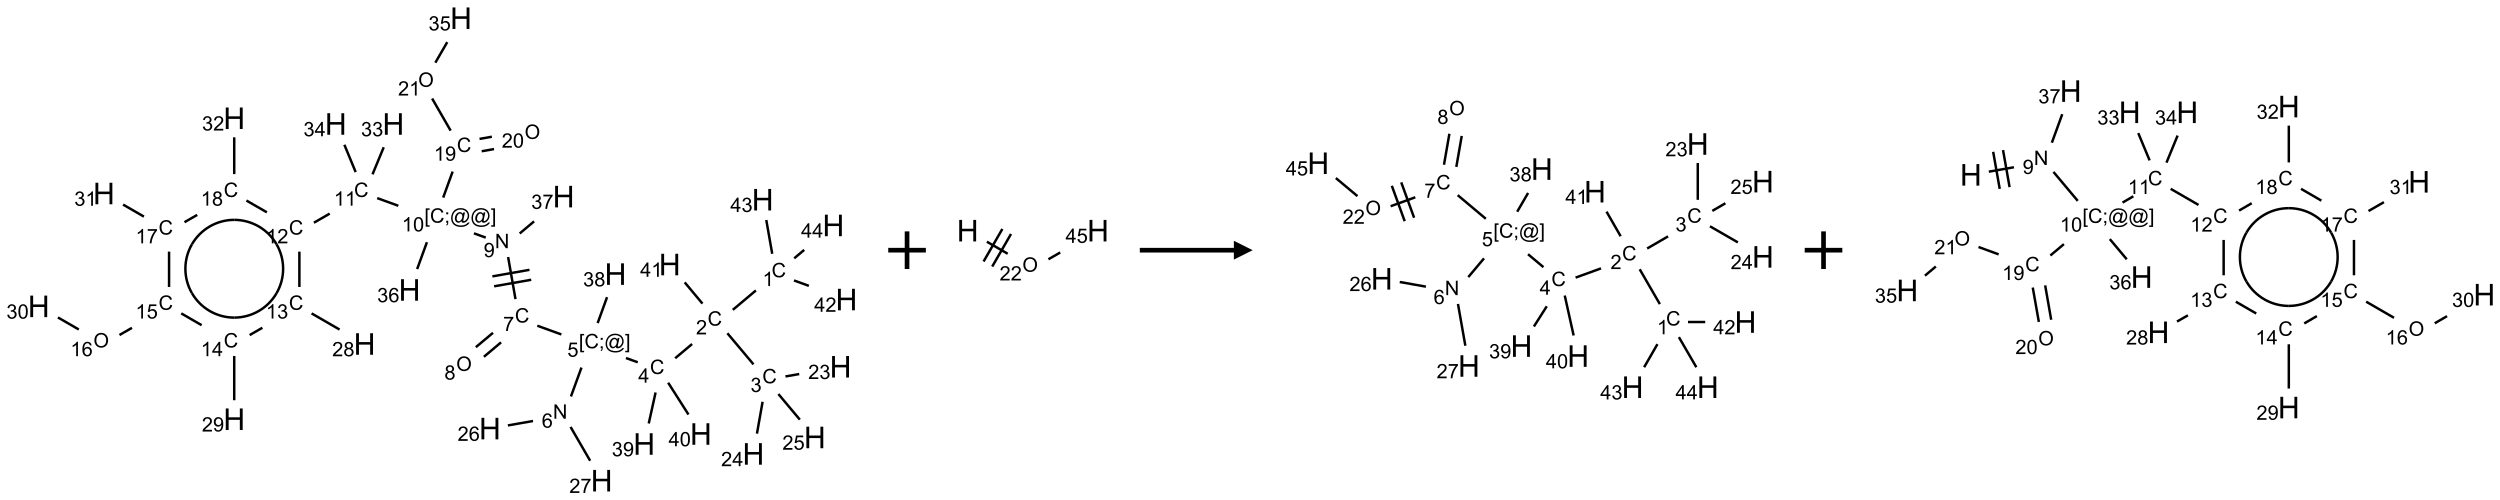 <?xml version="1.0" encoding="UTF-8"?>
<svg xmlns="http://www.w3.org/2000/svg" xmlns:xlink="http://www.w3.org/1999/xlink" width="1329" height="266" viewBox="0 0 1329 266">
<defs>
<g>
<g id="glyph-0-0">
<path d="M 1.332 0 L 1.332 -6.668 L 6.668 -6.668 L 6.668 0 Z M 1.5 -0.168 L 6.5 -0.168 L 6.5 -6.5 L 1.5 -6.5 Z M 1.5 -0.168 "/>
</g>
<g id="glyph-0-1">
<path d="M 6.27 -2.676 L 7.281 -2.422 C 7.07 -1.594 6.688 -0.961 6.137 -0.523 C 5.586 -0.086 4.914 0.129 4.121 0.129 C 3.297 0.129 2.629 -0.039 2.113 -0.371 C 1.598 -0.707 1.203 -1.191 0.934 -1.828 C 0.664 -2.465 0.531 -3.145 0.531 -3.875 C 0.531 -4.672 0.684 -5.363 0.988 -5.957 C 1.293 -6.547 1.723 -6.996 2.285 -7.305 C 2.844 -7.613 3.461 -7.766 4.137 -7.766 C 4.898 -7.766 5.543 -7.57 6.062 -7.184 C 6.582 -6.793 6.945 -6.246 7.152 -5.543 L 6.156 -5.309 C 5.98 -5.863 5.723 -6.266 5.387 -6.52 C 5.051 -6.773 4.625 -6.902 4.113 -6.902 C 3.527 -6.902 3.039 -6.762 2.645 -6.48 C 2.25 -6.199 1.973 -5.82 1.812 -5.348 C 1.652 -4.871 1.574 -4.383 1.574 -3.879 C 1.574 -3.23 1.668 -2.664 1.855 -2.18 C 2.047 -1.695 2.34 -1.332 2.738 -1.094 C 3.137 -0.855 3.57 -0.734 4.035 -0.734 C 4.602 -0.734 5.082 -0.898 5.473 -1.223 C 5.867 -1.551 6.133 -2.035 6.27 -2.676 Z M 6.27 -2.676 "/>
</g>
<g id="glyph-0-2">
<path d="M 3.973 0 L 3.035 0 L 3.035 -5.973 C 2.809 -5.758 2.516 -5.543 2.148 -5.328 C 1.781 -5.113 1.453 -4.953 1.16 -4.844 L 1.16 -5.75 C 1.684 -5.996 2.145 -6.297 2.535 -6.645 C 2.93 -6.996 3.207 -7.336 3.371 -7.668 L 3.973 -7.668 Z M 3.973 0 "/>
</g>
<g id="glyph-0-3">
<path d="M 5.371 -0.902 L 5.371 0 L 0.324 0 C 0.316 -0.227 0.352 -0.441 0.434 -0.652 C 0.562 -0.996 0.766 -1.332 1.051 -1.668 C 1.332 -2 1.742 -2.387 2.277 -2.824 C 3.105 -3.504 3.668 -4.043 3.957 -4.441 C 4.25 -4.84 4.395 -5.215 4.395 -5.566 C 4.395 -5.938 4.262 -6.254 3.996 -6.508 C 3.73 -6.762 3.387 -6.891 2.957 -6.891 C 2.508 -6.891 2.145 -6.754 1.875 -6.484 C 1.605 -6.215 1.469 -5.84 1.465 -5.359 L 0.5 -5.457 C 0.566 -6.176 0.812 -6.727 1.246 -7.102 C 1.676 -7.477 2.254 -7.668 2.98 -7.668 C 3.711 -7.668 4.293 -7.465 4.719 -7.059 C 5.145 -6.652 5.359 -6.148 5.359 -5.547 C 5.359 -5.242 5.297 -4.941 5.172 -4.645 C 5.047 -4.352 4.84 -4.039 4.551 -3.715 C 4.262 -3.387 3.777 -2.938 3.105 -2.371 C 2.543 -1.898 2.18 -1.578 2.02 -1.41 C 1.859 -1.242 1.73 -1.07 1.625 -0.902 Z M 5.371 -0.902 "/>
</g>
<g id="glyph-0-4">
<path d="M 0.449 -2.016 L 1.387 -2.141 C 1.492 -1.609 1.676 -1.227 1.934 -0.992 C 2.191 -0.758 2.508 -0.641 2.879 -0.641 C 3.32 -0.641 3.695 -0.793 3.996 -1.098 C 4.301 -1.402 4.453 -1.781 4.453 -2.234 C 4.453 -2.664 4.312 -3.02 4.031 -3.301 C 3.75 -3.578 3.391 -3.719 2.957 -3.719 C 2.781 -3.719 2.562 -3.684 2.297 -3.613 L 2.402 -4.438 C 2.465 -4.43 2.516 -4.426 2.551 -4.426 C 2.949 -4.426 3.312 -4.531 3.629 -4.738 C 3.949 -4.949 4.109 -5.27 4.109 -5.703 C 4.109 -6.047 3.992 -6.332 3.762 -6.559 C 3.527 -6.785 3.227 -6.895 2.859 -6.895 C 2.496 -6.895 2.191 -6.781 1.949 -6.551 C 1.707 -6.324 1.547 -5.98 1.48 -5.52 L 0.543 -5.688 C 0.656 -6.316 0.918 -6.805 1.324 -7.148 C 1.73 -7.492 2.234 -7.668 2.84 -7.668 C 3.254 -7.668 3.641 -7.578 3.988 -7.398 C 4.34 -7.219 4.609 -6.977 4.793 -6.668 C 4.98 -6.359 5.074 -6.031 5.074 -5.684 C 5.074 -5.352 4.984 -5.051 4.809 -4.781 C 4.629 -4.512 4.367 -4.297 4.02 -4.137 C 4.473 -4.031 4.824 -3.816 5.074 -3.488 C 5.324 -3.16 5.449 -2.75 5.449 -2.254 C 5.449 -1.59 5.203 -1.023 4.719 -0.559 C 4.234 -0.098 3.617 0.137 2.875 0.137 C 2.203 0.137 1.648 -0.062 1.207 -0.465 C 0.762 -0.863 0.512 -1.379 0.449 -2.016 Z M 0.449 -2.016 "/>
</g>
<g id="glyph-0-5">
<path d="M 3.449 0 L 3.449 -1.828 L 0.137 -1.828 L 0.137 -2.688 L 3.621 -7.637 L 4.387 -7.637 L 4.387 -2.688 L 5.418 -2.688 L 5.418 -1.828 L 4.387 -1.828 L 4.387 0 Z M 3.449 -2.688 L 3.449 -6.129 L 1.059 -2.688 Z M 3.449 -2.688 "/>
</g>
<g id="glyph-0-6">
<path d="M 0.441 -2 L 1.426 -2.082 C 1.5 -1.605 1.668 -1.242 1.934 -1.004 C 2.199 -0.762 2.52 -0.641 2.895 -0.641 C 3.348 -0.641 3.73 -0.812 4.043 -1.152 C 4.355 -1.492 4.512 -1.941 4.512 -2.504 C 4.512 -3.039 4.359 -3.461 4.059 -3.77 C 3.758 -4.078 3.367 -4.234 2.879 -4.234 C 2.578 -4.234 2.305 -4.164 2.062 -4.027 C 1.82 -3.891 1.629 -3.715 1.488 -3.496 L 0.609 -3.609 L 1.348 -7.531 L 5.145 -7.531 L 5.145 -6.637 L 2.098 -6.637 L 1.688 -4.582 C 2.145 -4.902 2.625 -5.062 3.129 -5.062 C 3.797 -5.062 4.359 -4.832 4.816 -4.371 C 5.277 -3.91 5.504 -3.312 5.504 -2.59 C 5.504 -1.898 5.305 -1.301 4.902 -0.797 C 4.41 -0.18 3.742 0.129 2.895 0.129 C 2.199 0.129 1.633 -0.062 1.195 -0.453 C 0.758 -0.844 0.504 -1.359 0.441 -2 Z M 0.441 -2 "/>
</g>
<g id="glyph-0-7">
<path d="M 0.723 2.121 L 0.723 -7.637 L 2.793 -7.637 L 2.793 -6.859 L 1.66 -6.859 L 1.66 1.344 L 2.793 1.344 L 2.793 2.121 Z M 0.723 2.121 "/>
</g>
<g id="glyph-0-8">
<path d="M 0.949 -4.465 L 0.949 -5.531 L 2.016 -5.531 L 2.016 -4.465 Z M 0.949 0 L 0.949 -1.066 L 2.016 -1.066 L 2.016 0 C 2.016 0.391 1.945 0.711 1.809 0.949 C 1.668 1.191 1.449 1.379 1.145 1.512 L 0.887 1.109 C 1.082 1.023 1.23 0.895 1.324 0.727 C 1.418 0.559 1.469 0.316 1.48 0 Z M 0.949 0 "/>
</g>
<g id="glyph-0-9">
<path d="M 6.047 -0.848 C 5.82 -0.59 5.57 -0.379 5.289 -0.223 C 5.008 -0.062 4.73 0.016 4.449 0.016 C 4.141 0.016 3.84 -0.074 3.547 -0.254 C 3.254 -0.434 3.02 -0.715 2.836 -1.09 C 2.652 -1.465 2.562 -1.875 2.562 -2.324 C 2.562 -2.875 2.703 -3.43 2.988 -3.98 C 3.27 -4.535 3.621 -4.953 4.043 -5.23 C 4.461 -5.508 4.871 -5.645 5.266 -5.645 C 5.566 -5.645 5.855 -5.566 6.129 -5.41 C 6.402 -5.25 6.641 -5.012 6.84 -4.688 L 7.016 -5.496 L 7.949 -5.496 L 7.199 -2 C 7.094 -1.516 7.043 -1.246 7.043 -1.191 C 7.043 -1.098 7.078 -1.02 7.148 -0.949 C 7.219 -0.883 7.305 -0.848 7.406 -0.848 C 7.59 -0.848 7.832 -0.953 8.129 -1.168 C 8.527 -1.445 8.84 -1.816 9.07 -2.285 C 9.301 -2.75 9.418 -3.234 9.418 -3.73 C 9.418 -4.309 9.27 -4.852 8.973 -5.355 C 8.676 -5.859 8.23 -6.262 7.645 -6.562 C 7.055 -6.863 6.406 -7.016 5.691 -7.016 C 4.879 -7.016 4.137 -6.824 3.465 -6.445 C 2.793 -6.066 2.273 -5.52 1.902 -4.809 C 1.535 -4.098 1.348 -3.34 1.348 -2.527 C 1.348 -1.676 1.535 -0.941 1.902 -0.328 C 2.273 0.285 2.809 0.742 3.508 1.035 C 4.207 1.328 4.984 1.473 5.832 1.473 C 6.742 1.473 7.504 1.32 8.121 1.016 C 8.734 0.711 9.195 0.34 9.5 -0.098 L 10.441 -0.098 C 10.266 0.266 9.961 0.637 9.531 1.016 C 9.102 1.395 8.59 1.695 7.996 1.914 C 7.402 2.133 6.688 2.246 5.848 2.246 C 5.078 2.246 4.367 2.145 3.715 1.949 C 3.066 1.75 2.512 1.453 2.051 1.055 C 1.594 0.656 1.25 0.199 1.016 -0.316 C 0.723 -0.973 0.578 -1.684 0.578 -2.441 C 0.578 -3.289 0.75 -4.098 1.098 -4.863 C 1.523 -5.805 2.125 -6.527 2.902 -7.027 C 3.684 -7.527 4.629 -7.777 5.738 -7.777 C 6.602 -7.777 7.375 -7.602 8.059 -7.246 C 8.746 -6.895 9.285 -6.371 9.684 -5.672 C 10.02 -5.07 10.188 -4.418 10.188 -3.715 C 10.188 -2.707 9.832 -1.812 9.125 -1.031 C 8.492 -0.328 7.801 0.02 7.051 0.02 C 6.812 0.02 6.617 -0.016 6.473 -0.09 C 6.324 -0.16 6.215 -0.266 6.145 -0.402 C 6.102 -0.488 6.066 -0.637 6.047 -0.848 Z M 3.527 -2.262 C 3.527 -1.785 3.641 -1.414 3.863 -1.152 C 4.09 -0.887 4.348 -0.754 4.641 -0.754 C 4.836 -0.754 5.039 -0.812 5.254 -0.93 C 5.469 -1.047 5.676 -1.219 5.871 -1.449 C 6.066 -1.676 6.23 -1.969 6.355 -2.32 C 6.48 -2.672 6.543 -3.027 6.543 -3.379 C 6.543 -3.852 6.426 -4.219 6.191 -4.48 C 5.957 -4.738 5.672 -4.871 5.332 -4.871 C 5.109 -4.871 4.902 -4.812 4.707 -4.699 C 4.512 -4.586 4.32 -4.406 4.137 -4.156 C 3.953 -3.906 3.805 -3.602 3.691 -3.246 C 3.582 -2.887 3.527 -2.559 3.527 -2.262 Z M 3.527 -2.262 "/>
</g>
<g id="glyph-0-10">
<path d="M 2.27 2.121 L 0.203 2.121 L 0.203 1.344 L 1.332 1.344 L 1.332 -6.859 L 0.203 -6.859 L 0.203 -7.637 L 2.27 -7.637 Z M 2.27 2.121 "/>
</g>
<g id="glyph-0-11">
<path d="M 0.812 0 L 0.812 -7.637 L 1.848 -7.637 L 5.859 -1.641 L 5.859 -7.637 L 6.828 -7.637 L 6.828 0 L 5.793 0 L 1.781 -6 L 1.781 0 Z M 0.812 0 "/>
</g>
<g id="glyph-0-12">
<path d="M 5.309 -5.766 L 4.375 -5.691 C 4.293 -6.059 4.172 -6.328 4.02 -6.496 C 3.766 -6.762 3.453 -6.895 3.082 -6.895 C 2.785 -6.895 2.523 -6.812 2.297 -6.645 C 2 -6.43 1.77 -6.117 1.598 -5.703 C 1.43 -5.289 1.34 -4.703 1.332 -3.938 C 1.559 -4.281 1.836 -4.535 2.16 -4.703 C 2.488 -4.871 2.828 -4.953 3.188 -4.953 C 3.812 -4.953 4.344 -4.723 4.785 -4.262 C 5.223 -3.801 5.441 -3.207 5.441 -2.48 C 5.441 -2 5.34 -1.555 5.133 -1.145 C 4.926 -0.73 4.641 -0.418 4.281 -0.199 C 3.922 0.02 3.512 0.129 3.051 0.129 C 2.27 0.129 1.633 -0.156 1.141 -0.73 C 0.648 -1.305 0.402 -2.254 0.402 -3.574 C 0.402 -5.051 0.672 -6.121 1.219 -6.793 C 1.695 -7.375 2.336 -7.668 3.141 -7.668 C 3.742 -7.668 4.234 -7.5 4.617 -7.16 C 5 -6.824 5.23 -6.359 5.309 -5.766 Z M 1.48 -2.473 C 1.48 -2.152 1.547 -1.844 1.684 -1.547 C 1.82 -1.25 2.016 -1.027 2.262 -0.871 C 2.508 -0.719 2.766 -0.641 3.035 -0.641 C 3.434 -0.641 3.773 -0.801 4.059 -1.121 C 4.344 -1.441 4.484 -1.875 4.484 -2.422 C 4.484 -2.949 4.344 -3.367 4.062 -3.668 C 3.781 -3.973 3.426 -4.125 3 -4.125 C 2.578 -4.125 2.219 -3.973 1.922 -3.668 C 1.625 -3.363 1.48 -2.969 1.48 -2.473 Z M 1.48 -2.473 "/>
</g>
<g id="glyph-0-13">
<path d="M 0.504 -6.637 L 0.504 -7.535 L 5.449 -7.535 L 5.449 -6.809 C 4.961 -6.289 4.48 -5.602 4.004 -4.746 C 3.527 -3.887 3.156 -3.004 2.895 -2.098 C 2.707 -1.461 2.59 -0.762 2.535 0 L 1.574 0 C 1.582 -0.602 1.703 -1.328 1.926 -2.176 C 2.152 -3.027 2.477 -3.848 2.898 -4.637 C 3.32 -5.426 3.77 -6.094 4.246 -6.637 Z M 0.504 -6.637 "/>
</g>
<g id="glyph-0-14">
<path d="M 0.516 -3.719 C 0.516 -4.984 0.855 -5.977 1.535 -6.695 C 2.215 -7.414 3.094 -7.77 4.172 -7.77 C 4.875 -7.77 5.512 -7.602 6.078 -7.266 C 6.645 -6.93 7.074 -6.461 7.371 -5.855 C 7.668 -5.254 7.816 -4.57 7.816 -3.809 C 7.816 -3.035 7.66 -2.34 7.348 -1.73 C 7.035 -1.117 6.594 -0.656 6.02 -0.34 C 5.449 -0.027 4.828 0.129 4.168 0.129 C 3.449 0.129 2.805 -0.043 2.238 -0.391 C 1.672 -0.738 1.246 -1.211 0.953 -1.812 C 0.66 -2.414 0.516 -3.047 0.516 -3.719 Z M 1.559 -3.703 C 1.559 -2.781 1.805 -2.059 2.301 -1.527 C 2.793 -1 3.414 -0.734 4.16 -0.734 C 4.922 -0.734 5.547 -1 6.039 -1.535 C 6.531 -2.07 6.777 -2.828 6.777 -3.812 C 6.777 -4.434 6.672 -4.977 6.461 -5.441 C 6.25 -5.902 5.945 -6.262 5.539 -6.52 C 5.133 -6.773 4.68 -6.902 4.176 -6.902 C 3.461 -6.902 2.848 -6.656 2.332 -6.164 C 1.816 -5.672 1.559 -4.852 1.559 -3.703 Z M 1.559 -3.703 "/>
</g>
<g id="glyph-0-15">
<path d="M 1.887 -4.141 C 1.496 -4.281 1.207 -4.484 1.02 -4.75 C 0.832 -5.016 0.738 -5.328 0.738 -5.699 C 0.738 -6.254 0.938 -6.719 1.34 -7.098 C 1.738 -7.477 2.27 -7.668 2.934 -7.668 C 3.598 -7.668 4.137 -7.473 4.543 -7.086 C 4.949 -6.699 5.152 -6.227 5.152 -5.672 C 5.152 -5.316 5.059 -5.008 4.871 -4.746 C 4.688 -4.484 4.406 -4.281 4.027 -4.141 C 4.496 -3.988 4.852 -3.742 5.098 -3.402 C 5.34 -3.062 5.465 -2.656 5.465 -2.184 C 5.465 -1.531 5.234 -0.98 4.77 -0.535 C 4.309 -0.09 3.703 0.129 2.949 0.129 C 2.195 0.129 1.586 -0.094 1.125 -0.539 C 0.664 -0.984 0.434 -1.543 0.434 -2.207 C 0.434 -2.703 0.559 -3.121 0.809 -3.457 C 1.062 -3.793 1.422 -4.02 1.887 -4.141 Z M 1.699 -5.73 C 1.699 -5.367 1.812 -5.074 2.047 -4.844 C 2.281 -4.613 2.582 -4.5 2.953 -4.5 C 3.312 -4.5 3.609 -4.613 3.84 -4.84 C 4.07 -5.066 4.188 -5.348 4.188 -5.676 C 4.188 -6.02 4.07 -6.309 3.832 -6.543 C 3.594 -6.777 3.297 -6.895 2.941 -6.895 C 2.586 -6.895 2.289 -6.781 2.051 -6.551 C 1.816 -6.324 1.699 -6.047 1.699 -5.73 Z M 1.395 -2.203 C 1.395 -1.938 1.461 -1.676 1.586 -1.426 C 1.711 -1.176 1.902 -0.984 2.152 -0.848 C 2.402 -0.711 2.672 -0.641 2.957 -0.641 C 3.406 -0.641 3.777 -0.785 4.066 -1.074 C 4.359 -1.363 4.504 -1.727 4.504 -2.172 C 4.504 -2.625 4.355 -2.996 4.055 -3.293 C 3.754 -3.586 3.379 -3.734 2.926 -3.734 C 2.484 -3.734 2.121 -3.59 1.832 -3.297 C 1.543 -3.004 1.395 -2.641 1.395 -2.203 Z M 1.395 -2.203 "/>
</g>
<g id="glyph-0-16">
<path d="M 0.582 -1.766 L 1.484 -1.848 C 1.562 -1.426 1.707 -1.117 1.922 -0.926 C 2.137 -0.734 2.414 -0.641 2.75 -0.641 C 3.039 -0.641 3.289 -0.707 3.508 -0.84 C 3.727 -0.973 3.902 -1.148 4.043 -1.367 C 4.18 -1.586 4.297 -1.887 4.391 -2.262 C 4.484 -2.637 4.531 -3.016 4.531 -3.406 C 4.531 -3.449 4.531 -3.512 4.527 -3.594 C 4.34 -3.297 4.082 -3.055 3.758 -2.867 C 3.434 -2.68 3.082 -2.59 2.703 -2.59 C 2.07 -2.59 1.535 -2.816 1.098 -3.277 C 0.66 -3.734 0.441 -4.34 0.441 -5.09 C 0.441 -5.863 0.672 -6.484 1.129 -6.957 C 1.586 -7.43 2.156 -7.668 2.844 -7.668 C 3.34 -7.668 3.793 -7.531 4.207 -7.266 C 4.617 -7 4.93 -6.617 5.145 -6.121 C 5.355 -5.629 5.465 -4.91 5.465 -3.973 C 5.465 -2.996 5.359 -2.223 5.145 -1.645 C 4.934 -1.066 4.617 -0.625 4.199 -0.324 C 3.781 -0.02 3.293 0.129 2.73 0.129 C 2.133 0.129 1.645 -0.035 1.266 -0.367 C 0.887 -0.699 0.66 -1.164 0.582 -1.766 Z M 4.422 -5.137 C 4.422 -5.676 4.277 -6.102 3.992 -6.418 C 3.707 -6.734 3.359 -6.891 2.957 -6.891 C 2.543 -6.891 2.18 -6.719 1.871 -6.379 C 1.562 -6.039 1.406 -5.598 1.406 -5.059 C 1.406 -4.57 1.555 -4.176 1.848 -3.871 C 2.141 -3.566 2.5 -3.418 2.934 -3.418 C 3.367 -3.418 3.723 -3.57 4.004 -3.871 C 4.281 -4.176 4.422 -4.598 4.422 -5.137 Z M 4.422 -5.137 "/>
</g>
<g id="glyph-0-17">
<path d="M 0.441 -3.766 C 0.441 -4.668 0.535 -5.395 0.723 -5.945 C 0.906 -6.496 1.184 -6.922 1.551 -7.219 C 1.918 -7.516 2.375 -7.668 2.934 -7.668 C 3.344 -7.668 3.703 -7.586 4.012 -7.418 C 4.32 -7.254 4.574 -7.016 4.777 -6.707 C 4.977 -6.395 5.137 -6.016 5.25 -5.57 C 5.363 -5.125 5.422 -4.523 5.422 -3.766 C 5.422 -2.871 5.328 -2.148 5.145 -1.598 C 4.961 -1.047 4.688 -0.621 4.32 -0.32 C 3.953 -0.02 3.492 0.129 2.934 0.129 C 2.195 0.129 1.617 -0.133 1.199 -0.66 C 0.695 -1.297 0.441 -2.332 0.441 -3.766 Z M 1.406 -3.766 C 1.406 -2.512 1.555 -1.68 1.848 -1.262 C 2.141 -0.848 2.5 -0.641 2.934 -0.641 C 3.363 -0.641 3.727 -0.848 4.02 -1.266 C 4.312 -1.684 4.457 -2.516 4.457 -3.766 C 4.457 -5.023 4.312 -5.859 4.02 -6.27 C 3.727 -6.684 3.359 -6.891 2.922 -6.891 C 2.492 -6.891 2.148 -6.707 1.891 -6.344 C 1.566 -5.879 1.406 -5.02 1.406 -3.766 Z M 1.406 -3.766 "/>
</g>
<g id="glyph-1-0">
<path d="M 2 0 L 2 -10 L 10 -10 L 10 0 Z M 2.25 -0.25 L 9.75 -0.25 L 9.75 -9.75 L 2.25 -9.75 Z M 2.25 -0.25 "/>
</g>
<g id="glyph-1-1">
<path d="M 1.281 0 L 1.281 -11.453 L 2.797 -11.453 L 2.797 -6.75 L 8.75 -6.75 L 8.75 -11.453 L 10.266 -11.453 L 10.266 0 L 8.75 0 L 8.75 -5.398 L 2.797 -5.398 L 2.797 0 Z M 1.281 0 "/>
</g>
</g>
</defs>
<path fill="none" stroke-width="0.033" stroke-linecap="butt" stroke-linejoin="miter" stroke="rgb(0%, 0%, 0%)" stroke-opacity="1" stroke-miterlimit="10" d="M 9.531 3.618 L 9.224 3.876 " transform="matrix(40, 0, 0, 40, 20.592, 9.678)"/>
<path fill="none" stroke-width="0.033" stroke-linecap="butt" stroke-linejoin="miter" stroke="rgb(0%, 0%, 0%)" stroke-opacity="1" stroke-miterlimit="10" d="M 9.152 4.187 L 9.499 4.6 " transform="matrix(40, 0, 0, 40, 20.592, 9.678)"/>
<path fill="none" stroke-width="0.033" stroke-linecap="butt" stroke-linejoin="miter" stroke="rgb(0%, 0%, 0%)" stroke-opacity="1" stroke-miterlimit="10" d="M 9.924 4.761 L 10.107 4.729 " transform="matrix(40, 0, 0, 40, 20.592, 9.678)"/>
<path fill="none" stroke-width="0.033" stroke-linecap="butt" stroke-linejoin="miter" stroke="rgb(0%, 0%, 0%)" stroke-opacity="1" stroke-miterlimit="10" d="M 9.62 5.098 L 9.545 5.521 " transform="matrix(40, 0, 0, 40, 20.592, 9.678)"/>
<path fill="none" stroke-width="0.033" stroke-linecap="butt" stroke-linejoin="miter" stroke="rgb(0%, 0%, 0%)" stroke-opacity="1" stroke-miterlimit="10" d="M 9.83 4.995 L 10.115 5.335 " transform="matrix(40, 0, 0, 40, 20.592, 9.678)"/>
<path fill="none" stroke-width="0.033" stroke-linecap="butt" stroke-linejoin="miter" stroke="rgb(0%, 0%, 0%)" stroke-opacity="1" stroke-miterlimit="10" d="M 8.683 4.33 L 8.458 4.519 " transform="matrix(40, 0, 0, 40, 20.592, 9.678)"/>
<path fill="none" stroke-width="0.033" stroke-linecap="butt" stroke-linejoin="miter" stroke="rgb(0%, 0%, 0%)" stroke-opacity="1" stroke-miterlimit="10" d="M 7.961 4.573 L 7.804 4.516 " transform="matrix(40, 0, 0, 40, 20.592, 9.678)"/>
<path fill="none" stroke-width="0.033" stroke-linecap="butt" stroke-linejoin="miter" stroke="rgb(0%, 0%, 0%)" stroke-opacity="1" stroke-miterlimit="10" d="M 7.213 4.643 L 7.073 5.027 " transform="matrix(40, 0, 0, 40, 20.592, 9.678)"/>
<path fill="none" stroke-width="0.033" stroke-linecap="butt" stroke-linejoin="miter" stroke="rgb(0%, 0%, 0%)" stroke-opacity="1" stroke-miterlimit="10" d="M 6.569 5.353 L 6.235 5.412 " transform="matrix(40, 0, 0, 40, 20.592, 9.678)"/>
<path fill="none" stroke-width="0.033" stroke-linecap="butt" stroke-linejoin="miter" stroke="rgb(0%, 0%, 0%)" stroke-opacity="1" stroke-miterlimit="10" d="M 7.068 5.432 L 7.328 5.881 " transform="matrix(40, 0, 0, 40, 20.592, 9.678)"/>
<path fill="none" stroke-width="0.033" stroke-linecap="butt" stroke-linejoin="miter" stroke="rgb(0%, 0%, 0%)" stroke-opacity="1" stroke-miterlimit="10" d="M 6.946 4.203 L 6.626 4.087 " transform="matrix(40, 0, 0, 40, 20.592, 9.678)"/>
<path fill="none" stroke-width="0.033" stroke-linecap="butt" stroke-linejoin="miter" stroke="rgb(0%, 0%, 0%)" stroke-opacity="1" stroke-miterlimit="10" d="M 6.037 4.181 L 5.809 4.372 " transform="matrix(40, 0, 0, 40, 20.592, 9.678)"/>
<path fill="none" stroke-width="0.033" stroke-linecap="butt" stroke-linejoin="miter" stroke="rgb(0%, 0%, 0%)" stroke-opacity="1" stroke-miterlimit="10" d="M 6.144 4.308 L 5.916 4.5 " transform="matrix(40, 0, 0, 40, 20.592, 9.678)"/>
<path fill="none" stroke-width="0.033" stroke-linecap="butt" stroke-linejoin="miter" stroke="rgb(0%, 0%, 0%)" stroke-opacity="1" stroke-miterlimit="10" d="M 6.336 3.733 L 6.238 3.174 " transform="matrix(40, 0, 0, 40, 20.592, 9.678)"/>
<path fill="none" stroke-width="0.033" stroke-linecap="butt" stroke-linejoin="miter" stroke="rgb(0%, 0%, 0%)" stroke-opacity="1" stroke-miterlimit="10" d="M 6.522 3.344 L 6.029 3.431 " transform="matrix(40, 0, 0, 40, 20.592, 9.678)"/>
<path fill="none" stroke-width="0.033" stroke-linecap="butt" stroke-linejoin="miter" stroke="rgb(0%, 0%, 0%)" stroke-opacity="1" stroke-miterlimit="10" d="M 6.545 3.476 L 6.052 3.563 " transform="matrix(40, 0, 0, 40, 20.592, 9.678)"/>
<path fill="none" stroke-width="0.033" stroke-linecap="butt" stroke-linejoin="miter" stroke="rgb(0%, 0%, 0%)" stroke-opacity="1" stroke-miterlimit="10" d="M 5.941 2.916 L 5.784 2.859 " transform="matrix(40, 0, 0, 40, 20.592, 9.678)"/>
<path fill="none" stroke-width="0.033" stroke-linecap="butt" stroke-linejoin="miter" stroke="rgb(0%, 0%, 0%)" stroke-opacity="1" stroke-miterlimit="10" d="M 4.779 2.493 L 4.498 2.391 " transform="matrix(40, 0, 0, 40, 20.592, 9.678)"/>
<path fill="none" stroke-width="0.033" stroke-linecap="butt" stroke-linejoin="miter" stroke="rgb(0%, 0%, 0%)" stroke-opacity="1" stroke-miterlimit="10" d="M 3.867 2.597 L 3.657 2.718 " transform="matrix(40, 0, 0, 40, 20.592, 9.678)"/>
<path fill="none" stroke-width="0.033" stroke-linecap="butt" stroke-linejoin="miter" stroke="rgb(0%, 0%, 0%)" stroke-opacity="1" stroke-miterlimit="10" d="M 3.464 3.102 L 3.464 3.572 " transform="matrix(40, 0, 0, 40, 20.592, 9.678)"/>
<path fill="none" stroke-width="0.033" stroke-linecap="butt" stroke-linejoin="miter" stroke="rgb(0%, 0%, 0%)" stroke-opacity="1" stroke-miterlimit="10" d="M 3.626 3.923 L 3.998 4.138 " transform="matrix(40, 0, 0, 40, 20.592, 9.678)"/>
<path fill="none" stroke-width="0.033" stroke-linecap="butt" stroke-linejoin="miter" stroke="rgb(0%, 0%, 0%)" stroke-opacity="1" stroke-miterlimit="10" d="M 2.972 4.114 L 2.803 4.211 " transform="matrix(40, 0, 0, 40, 20.592, 9.678)"/>
<path fill="none" stroke-width="0.033" stroke-linecap="butt" stroke-linejoin="miter" stroke="rgb(0%, 0%, 0%)" stroke-opacity="1" stroke-miterlimit="10" d="M 2.598 4.489 L 2.598 5.077 " transform="matrix(40, 0, 0, 40, 20.592, 9.678)"/>
<path fill="none" stroke-width="0.033" stroke-linecap="butt" stroke-linejoin="miter" stroke="rgb(0%, 0%, 0%)" stroke-opacity="1" stroke-miterlimit="10" d="M 2.165 4.08 L 1.894 3.923 " transform="matrix(40, 0, 0, 40, 20.592, 9.678)"/>
<path fill="none" stroke-width="0.033" stroke-linecap="butt" stroke-linejoin="miter" stroke="rgb(0%, 0%, 0%)" stroke-opacity="1" stroke-miterlimit="10" d="M 1.239 4.115 L 1.073 4.21 " transform="matrix(40, 0, 0, 40, 20.592, 9.678)"/>
<path fill="none" stroke-width="0.033" stroke-linecap="butt" stroke-linejoin="miter" stroke="rgb(0%, 0%, 0%)" stroke-opacity="1" stroke-miterlimit="10" d="M 0.532 4.137 L 0.255 3.977 " transform="matrix(40, 0, 0, 40, 20.592, 9.678)"/>
<path fill="none" stroke-width="0.033" stroke-linecap="butt" stroke-linejoin="miter" stroke="rgb(0%, 0%, 0%)" stroke-opacity="1" stroke-miterlimit="10" d="M 1.732 3.572 L 1.732 3.102 " transform="matrix(40, 0, 0, 40, 20.592, 9.678)"/>
<path fill="none" stroke-width="0.033" stroke-linecap="butt" stroke-linejoin="miter" stroke="rgb(0%, 0%, 0%)" stroke-opacity="1" stroke-miterlimit="10" d="M 1.398 2.637 L 1.121 2.477 " transform="matrix(40, 0, 0, 40, 20.592, 9.678)"/>
<path fill="none" stroke-width="0.033" stroke-linecap="butt" stroke-linejoin="miter" stroke="rgb(0%, 0%, 0%)" stroke-opacity="1" stroke-miterlimit="10" d="M 1.937 2.711 L 2.106 2.614 " transform="matrix(40, 0, 0, 40, 20.592, 9.678)"/>
<path fill="none" stroke-width="0.033" stroke-linecap="butt" stroke-linejoin="miter" stroke="rgb(0%, 0%, 0%)" stroke-opacity="1" stroke-miterlimit="10" d="M 2.76 2.423 L 3.032 2.58 " transform="matrix(40, 0, 0, 40, 20.592, 9.678)"/>
<path fill="none" stroke-width="0.033" stroke-linecap="butt" stroke-linejoin="miter" stroke="rgb(0%, 0%, 0%)" stroke-opacity="1" stroke-miterlimit="10" d="M 2.598 2.072 L 2.598 1.583 " transform="matrix(40, 0, 0, 40, 20.592, 9.678)"/>
<path fill="none" stroke-width="0.033" stroke-linecap="butt" stroke-linejoin="miter" stroke="rgb(0%, 0%, 0%)" stroke-opacity="1" stroke-miterlimit="10" d="M 4.436 2.075 L 4.585 1.715 " transform="matrix(40, 0, 0, 40, 20.592, 9.678)"/>
<path fill="none" stroke-width="0.033" stroke-linecap="butt" stroke-linejoin="miter" stroke="rgb(0%, 0%, 0%)" stroke-opacity="1" stroke-miterlimit="10" d="M 4.212 2.045 L 4.062 1.682 " transform="matrix(40, 0, 0, 40, 20.592, 9.678)"/>
<path fill="none" stroke-width="0.033" stroke-linecap="butt" stroke-linejoin="miter" stroke="rgb(0%, 0%, 0%)" stroke-opacity="1" stroke-miterlimit="10" d="M 5.375 2.384 L 5.501 2.038 " transform="matrix(40, 0, 0, 40, 20.592, 9.678)"/>
<path fill="none" stroke-width="0.033" stroke-linecap="butt" stroke-linejoin="miter" stroke="rgb(0%, 0%, 0%)" stroke-opacity="1" stroke-miterlimit="10" d="M 5.887 1.768 L 6.051 1.739 " transform="matrix(40, 0, 0, 40, 20.592, 9.678)"/>
<path fill="none" stroke-width="0.033" stroke-linecap="butt" stroke-linejoin="miter" stroke="rgb(0%, 0%, 0%)" stroke-opacity="1" stroke-miterlimit="10" d="M 5.858 1.604 L 6.022 1.575 " transform="matrix(40, 0, 0, 40, 20.592, 9.678)"/>
<path fill="none" stroke-width="0.033" stroke-linecap="butt" stroke-linejoin="miter" stroke="rgb(0%, 0%, 0%)" stroke-opacity="1" stroke-miterlimit="10" d="M 5.474 1.494 L 5.228 1.067 " transform="matrix(40, 0, 0, 40, 20.592, 9.678)"/>
<path fill="none" stroke-width="0.033" stroke-linecap="butt" stroke-linejoin="miter" stroke="rgb(0%, 0%, 0%)" stroke-opacity="1" stroke-miterlimit="10" d="M 5.271 0.591 L 5.429 0.318 " transform="matrix(40, 0, 0, 40, 20.592, 9.678)"/>
<path fill="none" stroke-width="0.033" stroke-linecap="butt" stroke-linejoin="miter" stroke="rgb(0%, 0%, 0%)" stroke-opacity="1" stroke-miterlimit="10" d="M 5.159 2.977 L 5.029 3.334 " transform="matrix(40, 0, 0, 40, 20.592, 9.678)"/>
<path fill="none" stroke-width="0.033" stroke-linecap="butt" stroke-linejoin="miter" stroke="rgb(0%, 0%, 0%)" stroke-opacity="1" stroke-miterlimit="10" d="M 6.392 2.861 L 6.583 2.7 " transform="matrix(40, 0, 0, 40, 20.592, 9.678)"/>
<path fill="none" stroke-width="0.033" stroke-linecap="butt" stroke-linejoin="miter" stroke="rgb(0%, 0%, 0%)" stroke-opacity="1" stroke-miterlimit="10" d="M 7.428 4.052 L 7.553 3.707 " transform="matrix(40, 0, 0, 40, 20.592, 9.678)"/>
<path fill="none" stroke-width="0.033" stroke-linecap="butt" stroke-linejoin="miter" stroke="rgb(0%, 0%, 0%)" stroke-opacity="1" stroke-miterlimit="10" d="M 8.198 4.974 L 8.107 5.386 " transform="matrix(40, 0, 0, 40, 20.592, 9.678)"/>
<path fill="none" stroke-width="0.033" stroke-linecap="butt" stroke-linejoin="miter" stroke="rgb(0%, 0%, 0%)" stroke-opacity="1" stroke-miterlimit="10" d="M 8.365 4.844 L 8.635 5.267 " transform="matrix(40, 0, 0, 40, 20.592, 9.678)"/>
<path fill="none" stroke-width="0.033" stroke-linecap="butt" stroke-linejoin="miter" stroke="rgb(0%, 0%, 0%)" stroke-opacity="1" stroke-miterlimit="10" d="M 8.821 3.793 L 8.585 3.511 " transform="matrix(40, 0, 0, 40, 20.592, 9.678)"/>
<path fill="none" stroke-width="0.033" stroke-linecap="butt" stroke-linejoin="miter" stroke="rgb(0%, 0%, 0%)" stroke-opacity="1" stroke-miterlimit="10" d="M 10.037 3.485 L 10.235 3.557 " transform="matrix(40, 0, 0, 40, 20.592, 9.678)"/>
<path fill="none" stroke-width="0.033" stroke-linecap="butt" stroke-linejoin="miter" stroke="rgb(0%, 0%, 0%)" stroke-opacity="1" stroke-miterlimit="10" d="M 9.748 3.131 L 9.669 2.682 " transform="matrix(40, 0, 0, 40, 20.592, 9.678)"/>
<path fill="none" stroke-width="0.033" stroke-linecap="butt" stroke-linejoin="miter" stroke="rgb(0%, 0%, 0%)" stroke-opacity="1" stroke-miterlimit="10" d="M 10.04 3.191 L 10.173 3.079 " transform="matrix(40, 0, 0, 40, 20.592, 9.678)"/>
<path fill="none" stroke-width="0.033" stroke-linecap="butt" stroke-linejoin="miter" stroke="rgb(0%, 0%, 0%)" stroke-opacity="1" stroke-miterlimit="10" d="M 3.161 3.005 C 3.277 3.206 3.277 3.454 3.161 3.654 " transform="matrix(40, 0, 0, 40, 20.592, 9.678)"/>
<path fill="none" stroke-width="0.033" stroke-linecap="butt" stroke-linejoin="miter" stroke="rgb(0%, 0%, 0%)" stroke-opacity="1" stroke-miterlimit="10" d="M 2.598 2.68 C 2.83 2.68 3.045 2.804 3.161 3.005 " transform="matrix(40, 0, 0, 40, 20.592, 9.678)"/>
<path fill="none" stroke-width="0.033" stroke-linecap="butt" stroke-linejoin="miter" stroke="rgb(0%, 0%, 0%)" stroke-opacity="1" stroke-miterlimit="10" d="M 2.036 3.005 C 2.152 2.804 2.366 2.68 2.598 2.68 " transform="matrix(40, 0, 0, 40, 20.592, 9.678)"/>
<path fill="none" stroke-width="0.033" stroke-linecap="butt" stroke-linejoin="miter" stroke="rgb(0%, 0%, 0%)" stroke-opacity="1" stroke-miterlimit="10" d="M 2.036 3.654 C 1.92 3.454 1.92 3.206 2.036 3.005 " transform="matrix(40, 0, 0, 40, 20.592, 9.678)"/>
<path fill="none" stroke-width="0.033" stroke-linecap="butt" stroke-linejoin="miter" stroke="rgb(0%, 0%, 0%)" stroke-opacity="1" stroke-miterlimit="10" d="M 2.598 3.979 C 2.366 3.979 2.152 3.855 2.036 3.654 " transform="matrix(40, 0, 0, 40, 20.592, 9.678)"/>
<path fill="none" stroke-width="0.033" stroke-linecap="butt" stroke-linejoin="miter" stroke="rgb(0%, 0%, 0%)" stroke-opacity="1" stroke-miterlimit="10" d="M 3.161 3.654 C 3.045 3.855 2.83 3.979 2.598 3.979 " transform="matrix(40, 0, 0, 40, 20.592, 9.678)"/>
<g fill="rgb(0%, 0%, 0%)" fill-opacity="1">
<use xlink:href="#glyph-0-1" x="410.16" y="147.402"/>
</g>
<g fill="rgb(0%, 0%, 0%)" fill-opacity="1">
<use xlink:href="#glyph-0-2" x="405.379" y="152.039"/>
</g>
<g fill="rgb(0%, 0%, 0%)" fill-opacity="1">
<use xlink:href="#glyph-0-1" x="376.145" y="173.117"/>
</g>
<g fill="rgb(0%, 0%, 0%)" fill-opacity="1">
<use xlink:href="#glyph-0-3" x="369.973" y="177.75"/>
</g>
<g fill="rgb(0%, 0%, 0%)" fill-opacity="1">
<use xlink:href="#glyph-0-1" x="405.23" y="203.758"/>
</g>
<g fill="rgb(0%, 0%, 0%)" fill-opacity="1">
<use xlink:href="#glyph-0-4" x="398.977" y="208.395"/>
</g>
<g fill="rgb(0%, 0%, 0%)" fill-opacity="1">
<use xlink:href="#glyph-1-1" x="441.066" y="200.695"/>
</g>
<g fill="rgb(0%, 0%, 0%)" fill-opacity="1">
<use xlink:href="#glyph-0-3" x="429.633" y="201.484"/>
<use xlink:href="#glyph-0-4" x="435.565" y="201.484"/>
</g>
<g fill="rgb(0%, 0%, 0%)" fill-opacity="1">
<use xlink:href="#glyph-1-1" x="394.73" y="247.031"/>
</g>
<g fill="rgb(0%, 0%, 0%)" fill-opacity="1">
<use xlink:href="#glyph-0-3" x="383.328" y="247.824"/>
<use xlink:href="#glyph-0-5" x="389.26" y="247.824"/>
</g>
<g fill="rgb(0%, 0%, 0%)" fill-opacity="1">
<use xlink:href="#glyph-1-1" x="427.387" y="238.281"/>
</g>
<g fill="rgb(0%, 0%, 0%)" fill-opacity="1">
<use xlink:href="#glyph-0-3" x="415.898" y="239.074"/>
<use xlink:href="#glyph-0-6" x="421.831" y="239.074"/>
</g>
<g fill="rgb(0%, 0%, 0%)" fill-opacity="1">
<use xlink:href="#glyph-0-1" x="345.5" y="198.828"/>
</g>
<g fill="rgb(0%, 0%, 0%)" fill-opacity="1">
<use xlink:href="#glyph-0-5" x="339.281" y="203.43"/>
</g>
<g fill="rgb(0%, 0%, 0%)" fill-opacity="1">
<use xlink:href="#glyph-0-7" x="307.719" y="185.152"/>
<use xlink:href="#glyph-0-1" x="310.682" y="185.152"/>
<use xlink:href="#glyph-0-8" x="318.385" y="185.152"/>
<use xlink:href="#glyph-0-9" x="321.349" y="185.152"/>
<use xlink:href="#glyph-0-10" x="332.177" y="185.152"/>
</g>
<g fill="rgb(0%, 0%, 0%)" fill-opacity="1">
<use xlink:href="#glyph-0-6" x="301.602" y="189.648"/>
</g>
<g fill="rgb(0%, 0%, 0%)" fill-opacity="1">
<use xlink:href="#glyph-0-11" x="293.949" y="222.602"/>
</g>
<g fill="rgb(0%, 0%, 0%)" fill-opacity="1">
<use xlink:href="#glyph-0-12" x="287.984" y="227.371"/>
</g>
<g fill="rgb(0%, 0%, 0%)" fill-opacity="1">
<use xlink:href="#glyph-1-1" x="254.66" y="233.562"/>
</g>
<g fill="rgb(0%, 0%, 0%)" fill-opacity="1">
<use xlink:href="#glyph-0-3" x="243.234" y="234.355"/>
<use xlink:href="#glyph-0-12" x="249.167" y="234.355"/>
</g>
<g fill="rgb(0%, 0%, 0%)" fill-opacity="1">
<use xlink:href="#glyph-1-1" x="314.051" y="261.258"/>
</g>
<g fill="rgb(0%, 0%, 0%)" fill-opacity="1">
<use xlink:href="#glyph-0-3" x="302.621" y="262.051"/>
<use xlink:href="#glyph-0-13" x="308.553" y="262.051"/>
</g>
<g fill="rgb(0%, 0%, 0%)" fill-opacity="1">
<use xlink:href="#glyph-0-1" x="273.699" y="171.465"/>
</g>
<g fill="rgb(0%, 0%, 0%)" fill-opacity="1">
<use xlink:href="#glyph-0-13" x="267.449" y="175.973"/>
</g>
<g fill="rgb(0%, 0%, 0%)" fill-opacity="1">
<use xlink:href="#glyph-0-14" x="242.523" y="197.18"/>
</g>
<g fill="rgb(0%, 0%, 0%)" fill-opacity="1">
<use xlink:href="#glyph-0-15" x="236.238" y="201.812"/>
</g>
<g fill="rgb(0%, 0%, 0%)" fill-opacity="1">
<use xlink:href="#glyph-0-11" x="263.098" y="131.941"/>
</g>
<g fill="rgb(0%, 0%, 0%)" fill-opacity="1">
<use xlink:href="#glyph-0-16" x="257.109" y="136.707"/>
</g>
<g fill="rgb(0%, 0%, 0%)" fill-opacity="1">
<use xlink:href="#glyph-0-7" x="225.598" y="118.398"/>
<use xlink:href="#glyph-0-1" x="228.561" y="118.398"/>
<use xlink:href="#glyph-0-8" x="236.264" y="118.398"/>
<use xlink:href="#glyph-0-9" x="239.228" y="118.398"/>
<use xlink:href="#glyph-0-9" x="250.056" y="118.398"/>
<use xlink:href="#glyph-0-10" x="260.884" y="118.398"/>
</g>
<g fill="rgb(0%, 0%, 0%)" fill-opacity="1">
<use xlink:href="#glyph-0-2" x="213.633" y="123.027"/>
<use xlink:href="#glyph-0-17" x="219.565" y="123.027"/>
</g>
<g fill="rgb(0%, 0%, 0%)" fill-opacity="1">
<use xlink:href="#glyph-0-1" x="188.203" y="104.711"/>
</g>
<g fill="rgb(0%, 0%, 0%)" fill-opacity="1">
<use xlink:href="#glyph-0-2" x="177.492" y="109.348"/>
<use xlink:href="#glyph-0-2" x="183.424" y="109.348"/>
</g>
<g fill="rgb(0%, 0%, 0%)" fill-opacity="1">
<use xlink:href="#glyph-0-1" x="153.562" y="124.711"/>
</g>
<g fill="rgb(0%, 0%, 0%)" fill-opacity="1">
<use xlink:href="#glyph-0-2" x="141.457" y="129.348"/>
<use xlink:href="#glyph-0-3" x="147.389" y="129.348"/>
</g>
<g fill="rgb(0%, 0%, 0%)" fill-opacity="1">
<use xlink:href="#glyph-0-1" x="153.562" y="164.711"/>
</g>
<g fill="rgb(0%, 0%, 0%)" fill-opacity="1">
<use xlink:href="#glyph-0-2" x="141.379" y="169.348"/>
<use xlink:href="#glyph-0-4" x="147.311" y="169.348"/>
</g>
<g fill="rgb(0%, 0%, 0%)" fill-opacity="1">
<use xlink:href="#glyph-1-1" x="188.023" y="188.594"/>
</g>
<g fill="rgb(0%, 0%, 0%)" fill-opacity="1">
<use xlink:href="#glyph-0-3" x="176.578" y="189.387"/>
<use xlink:href="#glyph-0-15" x="182.51" y="189.387"/>
</g>
<g fill="rgb(0%, 0%, 0%)" fill-opacity="1">
<use xlink:href="#glyph-0-1" x="118.922" y="184.711"/>
</g>
<g fill="rgb(0%, 0%, 0%)" fill-opacity="1">
<use xlink:href="#glyph-0-2" x="106.77" y="189.348"/>
<use xlink:href="#glyph-0-5" x="112.702" y="189.348"/>
</g>
<g fill="rgb(0%, 0%, 0%)" fill-opacity="1">
<use xlink:href="#glyph-1-1" x="118.742" y="228.594"/>
</g>
<g fill="rgb(0%, 0%, 0%)" fill-opacity="1">
<use xlink:href="#glyph-0-3" x="107.293" y="229.387"/>
<use xlink:href="#glyph-0-16" x="113.225" y="229.387"/>
</g>
<g fill="rgb(0%, 0%, 0%)" fill-opacity="1">
<use xlink:href="#glyph-0-1" x="84.281" y="164.711"/>
</g>
<g fill="rgb(0%, 0%, 0%)" fill-opacity="1">
<use xlink:href="#glyph-0-2" x="72.039" y="169.348"/>
<use xlink:href="#glyph-0-6" x="77.971" y="169.348"/>
</g>
<g fill="rgb(0%, 0%, 0%)" fill-opacity="1">
<use xlink:href="#glyph-0-14" x="49.656" y="184.715"/>
</g>
<g fill="rgb(0%, 0%, 0%)" fill-opacity="1">
<use xlink:href="#glyph-0-2" x="37.461" y="189.348"/>
<use xlink:href="#glyph-0-12" x="43.393" y="189.348"/>
</g>
<g fill="rgb(0%, 0%, 0%)" fill-opacity="1">
<use xlink:href="#glyph-1-1" x="14.82" y="168.594"/>
</g>
<g fill="rgb(0%, 0%, 0%)" fill-opacity="1">
<use xlink:href="#glyph-0-4" x="3.41" y="169.387"/>
<use xlink:href="#glyph-0-17" x="9.342" y="169.387"/>
</g>
<g fill="rgb(0%, 0%, 0%)" fill-opacity="1">
<use xlink:href="#glyph-0-1" x="84.281" y="124.711"/>
</g>
<g fill="rgb(0%, 0%, 0%)" fill-opacity="1">
<use xlink:href="#glyph-0-2" x="72.098" y="129.348"/>
<use xlink:href="#glyph-0-13" x="78.03" y="129.348"/>
</g>
<g fill="rgb(0%, 0%, 0%)" fill-opacity="1">
<use xlink:href="#glyph-1-1" x="49.461" y="108.594"/>
</g>
<g fill="rgb(0%, 0%, 0%)" fill-opacity="1">
<use xlink:href="#glyph-0-4" x="39.5" y="109.387"/>
<use xlink:href="#glyph-0-2" x="45.432" y="109.387"/>
</g>
<g fill="rgb(0%, 0%, 0%)" fill-opacity="1">
<use xlink:href="#glyph-0-1" x="118.922" y="104.711"/>
</g>
<g fill="rgb(0%, 0%, 0%)" fill-opacity="1">
<use xlink:href="#glyph-0-2" x="106.723" y="109.348"/>
<use xlink:href="#glyph-0-15" x="112.655" y="109.348"/>
</g>
<g fill="rgb(0%, 0%, 0%)" fill-opacity="1">
<use xlink:href="#glyph-1-1" x="118.742" y="68.594"/>
</g>
<g fill="rgb(0%, 0%, 0%)" fill-opacity="1">
<use xlink:href="#glyph-0-4" x="107.387" y="69.387"/>
<use xlink:href="#glyph-0-3" x="113.319" y="69.387"/>
</g>
<g fill="rgb(0%, 0%, 0%)" fill-opacity="1">
<use xlink:href="#glyph-1-1" x="203.332" y="71.641"/>
</g>
<g fill="rgb(0%, 0%, 0%)" fill-opacity="1">
<use xlink:href="#glyph-0-4" x="191.898" y="72.43"/>
<use xlink:href="#glyph-0-4" x="197.831" y="72.43"/>
</g>
<g fill="rgb(0%, 0%, 0%)" fill-opacity="1">
<use xlink:href="#glyph-1-1" x="172.719" y="71.641"/>
</g>
<g fill="rgb(0%, 0%, 0%)" fill-opacity="1">
<use xlink:href="#glyph-0-4" x="161.316" y="72.43"/>
<use xlink:href="#glyph-0-5" x="167.249" y="72.43"/>
</g>
<g fill="rgb(0%, 0%, 0%)" fill-opacity="1">
<use xlink:href="#glyph-0-1" x="242.848" y="80.805"/>
</g>
<g fill="rgb(0%, 0%, 0%)" fill-opacity="1">
<use xlink:href="#glyph-0-2" x="230.648" y="85.441"/>
<use xlink:href="#glyph-0-16" x="236.581" y="85.441"/>
</g>
<g fill="rgb(0%, 0%, 0%)" fill-opacity="1">
<use xlink:href="#glyph-0-14" x="278.879" y="73.863"/>
</g>
<g fill="rgb(0%, 0%, 0%)" fill-opacity="1">
<use xlink:href="#glyph-0-3" x="266.707" y="78.496"/>
<use xlink:href="#glyph-0-17" x="272.639" y="78.496"/>
</g>
<g fill="rgb(0%, 0%, 0%)" fill-opacity="1">
<use xlink:href="#glyph-0-14" x="222.312" y="46.168"/>
</g>
<g fill="rgb(0%, 0%, 0%)" fill-opacity="1">
<use xlink:href="#glyph-0-3" x="211.586" y="50.801"/>
<use xlink:href="#glyph-0-2" x="217.518" y="50.801"/>
</g>
<g fill="rgb(0%, 0%, 0%)" fill-opacity="1">
<use xlink:href="#glyph-1-1" x="239.293" y="15.406"/>
</g>
<g fill="rgb(0%, 0%, 0%)" fill-opacity="1">
<use xlink:href="#glyph-0-4" x="227.801" y="16.199"/>
<use xlink:href="#glyph-0-6" x="233.733" y="16.199"/>
</g>
<g fill="rgb(0%, 0%, 0%)" fill-opacity="1">
<use xlink:href="#glyph-1-1" x="211.93" y="159.863"/>
</g>
<g fill="rgb(0%, 0%, 0%)" fill-opacity="1">
<use xlink:href="#glyph-0-4" x="200.504" y="160.656"/>
<use xlink:href="#glyph-0-12" x="206.436" y="160.656"/>
</g>
<g fill="rgb(0%, 0%, 0%)" fill-opacity="1">
<use xlink:href="#glyph-1-1" x="293.84" y="110.246"/>
</g>
<g fill="rgb(0%, 0%, 0%)" fill-opacity="1">
<use xlink:href="#glyph-0-4" x="282.406" y="111.035"/>
<use xlink:href="#glyph-0-13" x="288.339" y="111.035"/>
</g>
<g fill="rgb(0%, 0%, 0%)" fill-opacity="1">
<use xlink:href="#glyph-1-1" x="321.414" y="151.441"/>
</g>
<g fill="rgb(0%, 0%, 0%)" fill-opacity="1">
<use xlink:href="#glyph-0-4" x="309.965" y="152.234"/>
<use xlink:href="#glyph-0-15" x="315.897" y="152.234"/>
</g>
<g fill="rgb(0%, 0%, 0%)" fill-opacity="1">
<use xlink:href="#glyph-1-1" x="336.664" y="241.762"/>
</g>
<g fill="rgb(0%, 0%, 0%)" fill-opacity="1">
<use xlink:href="#glyph-0-4" x="325.215" y="242.555"/>
<use xlink:href="#glyph-0-16" x="331.147" y="242.555"/>
</g>
<g fill="rgb(0%, 0%, 0%)" fill-opacity="1">
<use xlink:href="#glyph-1-1" x="366.812" y="236.445"/>
</g>
<g fill="rgb(0%, 0%, 0%)" fill-opacity="1">
<use xlink:href="#glyph-0-5" x="355.406" y="237.238"/>
<use xlink:href="#glyph-0-17" x="361.339" y="237.238"/>
</g>
<g fill="rgb(0%, 0%, 0%)" fill-opacity="1">
<use xlink:href="#glyph-1-1" x="350.25" y="146.355"/>
</g>
<g fill="rgb(0%, 0%, 0%)" fill-opacity="1">
<use xlink:href="#glyph-0-5" x="340.293" y="147.148"/>
<use xlink:href="#glyph-0-2" x="346.225" y="147.148"/>
</g>
<g fill="rgb(0%, 0%, 0%)" fill-opacity="1">
<use xlink:href="#glyph-1-1" x="444.191" y="164.969"/>
</g>
<g fill="rgb(0%, 0%, 0%)" fill-opacity="1">
<use xlink:href="#glyph-0-5" x="432.836" y="165.758"/>
<use xlink:href="#glyph-0-3" x="438.768" y="165.758"/>
</g>
<g fill="rgb(0%, 0%, 0%)" fill-opacity="1">
<use xlink:href="#glyph-1-1" x="399.66" y="111.895"/>
</g>
<g fill="rgb(0%, 0%, 0%)" fill-opacity="1">
<use xlink:href="#glyph-0-5" x="388.227" y="112.688"/>
<use xlink:href="#glyph-0-4" x="394.159" y="112.688"/>
</g>
<g fill="rgb(0%, 0%, 0%)" fill-opacity="1">
<use xlink:href="#glyph-1-1" x="437.246" y="125.574"/>
</g>
<g fill="rgb(0%, 0%, 0%)" fill-opacity="1">
<use xlink:href="#glyph-0-5" x="425.844" y="126.336"/>
<use xlink:href="#glyph-0-5" x="431.776" y="126.336"/>
</g>
<path fill="none" stroke-width="0.062" stroke-linecap="butt" stroke-linejoin="miter" stroke="rgb(0%, 0%, 0%)" stroke-opacity="1" stroke-miterlimit="10" d="M -0 0 L 0.5 0 M 0.25 -0.25 L 0.25 0.25 " transform="matrix(40, 0, 0, 40, 472.189, 133)"/>
<path fill="none" stroke-width="0.033" stroke-linecap="butt" stroke-linejoin="miter" stroke="rgb(0%, 0%, 0%)" stroke-opacity="1" stroke-miterlimit="10" d="M 0.255 0.147 L 0.532 0.307 " transform="matrix(40, 0, 0, 40, 514.416, 122.623)"/>
<path fill="none" stroke-width="0.033" stroke-linecap="butt" stroke-linejoin="miter" stroke="rgb(0%, 0%, 0%)" stroke-opacity="1" stroke-miterlimit="10" d="M 0.326 0.477 L 0.576 0.044 " transform="matrix(40, 0, 0, 40, 514.416, 122.623)"/>
<path fill="none" stroke-width="0.033" stroke-linecap="butt" stroke-linejoin="miter" stroke="rgb(0%, 0%, 0%)" stroke-opacity="1" stroke-miterlimit="10" d="M 0.211 0.41 L 0.461 -0.023 " transform="matrix(40, 0, 0, 40, 514.416, 122.623)"/>
<path fill="none" stroke-width="0.033" stroke-linecap="butt" stroke-linejoin="miter" stroke="rgb(0%, 0%, 0%)" stroke-opacity="1" stroke-miterlimit="10" d="M 1.073 0.38 L 1.23 0.29 " transform="matrix(40, 0, 0, 40, 514.416, 122.623)"/>
<g fill="rgb(0%, 0%, 0%)" fill-opacity="1">
<use xlink:href="#glyph-1-1" x="508.645" y="128.352"/>
</g>
<g fill="rgb(0%, 0%, 0%)" fill-opacity="1">
<use xlink:href="#glyph-0-14" x="543.48" y="144.473"/>
</g>
<g fill="rgb(0%, 0%, 0%)" fill-opacity="1">
<use xlink:href="#glyph-0-3" x="531.359" y="149.105"/>
<use xlink:href="#glyph-0-3" x="537.292" y="149.105"/>
</g>
<g fill="rgb(0%, 0%, 0%)" fill-opacity="1">
<use xlink:href="#glyph-1-1" x="577.926" y="128.352"/>
</g>
<g fill="rgb(0%, 0%, 0%)" fill-opacity="1">
<use xlink:href="#glyph-0-5" x="566.434" y="129.113"/>
<use xlink:href="#glyph-0-6" x="572.366" y="129.113"/>
</g>
<path fill-rule="nonzero" fill="rgb(0%, 0%, 0%)" fill-opacity="1" d="M 605.922 134.25 L 655.922 134.25 L 655.922 138 L 665.922 133 L 655.922 128 L 655.922 131.75 L 605.922 131.75 "/>
<path fill="none" stroke-width="0.033" stroke-linecap="butt" stroke-linejoin="miter" stroke="rgb(0%, 0%, 0%)" stroke-opacity="1" stroke-miterlimit="10" d="M 4.54 2.556 L 4.272 2.093 " transform="matrix(40, 0, 0, 40, 700.779, 59.424)"/>
<path fill="none" stroke-width="0.033" stroke-linecap="butt" stroke-linejoin="miter" stroke="rgb(0%, 0%, 0%)" stroke-opacity="1" stroke-miterlimit="10" d="M 4.371 1.817 L 4.649 1.656 " transform="matrix(40, 0, 0, 40, 700.779, 59.424)"/>
<path fill="none" stroke-width="0.033" stroke-linecap="butt" stroke-linejoin="miter" stroke="rgb(0%, 0%, 0%)" stroke-opacity="1" stroke-miterlimit="10" d="M 5.044 1.17 L 5.044 0.681 " transform="matrix(40, 0, 0, 40, 700.779, 59.424)"/>
<path fill="none" stroke-width="0.033" stroke-linecap="butt" stroke-linejoin="miter" stroke="rgb(0%, 0%, 0%)" stroke-opacity="1" stroke-miterlimit="10" d="M 5.206 1.522 L 5.577 1.736 " transform="matrix(40, 0, 0, 40, 700.779, 59.424)"/>
<path fill="none" stroke-width="0.033" stroke-linecap="butt" stroke-linejoin="miter" stroke="rgb(0%, 0%, 0%)" stroke-opacity="1" stroke-miterlimit="10" d="M 5.237 1.317 L 5.411 1.216 " transform="matrix(40, 0, 0, 40, 700.779, 59.424)"/>
<path fill="none" stroke-width="0.033" stroke-linecap="butt" stroke-linejoin="miter" stroke="rgb(0%, 0%, 0%)" stroke-opacity="1" stroke-miterlimit="10" d="M 3.758 2.081 L 3.42 2.204 " transform="matrix(40, 0, 0, 40, 700.779, 59.424)"/>
<path fill="none" stroke-width="0.033" stroke-linecap="butt" stroke-linejoin="miter" stroke="rgb(0%, 0%, 0%)" stroke-opacity="1" stroke-miterlimit="10" d="M 2.993 2.065 L 2.788 1.893 " transform="matrix(40, 0, 0, 40, 700.779, 59.424)"/>
<path fill="none" stroke-width="0.033" stroke-linecap="butt" stroke-linejoin="miter" stroke="rgb(0%, 0%, 0%)" stroke-opacity="1" stroke-miterlimit="10" d="M 2.203 1.948 L 1.994 2.197 " transform="matrix(40, 0, 0, 40, 700.779, 59.424)"/>
<path fill="none" stroke-width="0.033" stroke-linecap="butt" stroke-linejoin="miter" stroke="rgb(0%, 0%, 0%)" stroke-opacity="1" stroke-miterlimit="10" d="M 1.431 2.324 L 1.083 2.262 " transform="matrix(40, 0, 0, 40, 700.779, 59.424)"/>
<path fill="none" stroke-width="0.033" stroke-linecap="butt" stroke-linejoin="miter" stroke="rgb(0%, 0%, 0%)" stroke-opacity="1" stroke-miterlimit="10" d="M 1.857 2.554 L 1.955 3.109 " transform="matrix(40, 0, 0, 40, 700.779, 59.424)"/>
<path fill="none" stroke-width="0.033" stroke-linecap="butt" stroke-linejoin="miter" stroke="rgb(0%, 0%, 0%)" stroke-opacity="1" stroke-miterlimit="10" d="M 2.227 1.422 L 1.853 1.108 " transform="matrix(40, 0, 0, 40, 700.779, 59.424)"/>
<path fill="none" stroke-width="0.033" stroke-linecap="butt" stroke-linejoin="miter" stroke="rgb(0%, 0%, 0%)" stroke-opacity="1" stroke-miterlimit="10" d="M 1.835 0.733 L 1.907 0.321 " transform="matrix(40, 0, 0, 40, 700.779, 59.424)"/>
<path fill="none" stroke-width="0.033" stroke-linecap="butt" stroke-linejoin="miter" stroke="rgb(0%, 0%, 0%)" stroke-opacity="1" stroke-miterlimit="10" d="M 1.671 0.704 L 1.743 0.292 " transform="matrix(40, 0, 0, 40, 700.779, 59.424)"/>
<path fill="none" stroke-width="0.033" stroke-linecap="butt" stroke-linejoin="miter" stroke="rgb(0%, 0%, 0%)" stroke-opacity="1" stroke-miterlimit="10" d="M 1.29 1.136 L 0.962 1.255 " transform="matrix(40, 0, 0, 40, 700.779, 59.424)"/>
<path fill="none" stroke-width="0.033" stroke-linecap="butt" stroke-linejoin="miter" stroke="rgb(0%, 0%, 0%)" stroke-opacity="1" stroke-miterlimit="10" d="M 0.978 0.984 L 1.149 1.454 " transform="matrix(40, 0, 0, 40, 700.779, 59.424)"/>
<path fill="none" stroke-width="0.033" stroke-linecap="butt" stroke-linejoin="miter" stroke="rgb(0%, 0%, 0%)" stroke-opacity="1" stroke-miterlimit="10" d="M 1.103 0.938 L 1.274 1.408 " transform="matrix(40, 0, 0, 40, 700.779, 59.424)"/>
<path fill="none" stroke-width="0.033" stroke-linecap="butt" stroke-linejoin="miter" stroke="rgb(0%, 0%, 0%)" stroke-opacity="1" stroke-miterlimit="10" d="M 0.521 1.121 L 0.234 0.881 " transform="matrix(40, 0, 0, 40, 700.779, 59.424)"/>
<path fill="none" stroke-width="0.033" stroke-linecap="butt" stroke-linejoin="miter" stroke="rgb(0%, 0%, 0%)" stroke-opacity="1" stroke-miterlimit="10" d="M 2.644 1.328 L 2.789 1.079 " transform="matrix(40, 0, 0, 40, 700.779, 59.424)"/>
<path fill="none" stroke-width="0.033" stroke-linecap="butt" stroke-linejoin="miter" stroke="rgb(0%, 0%, 0%)" stroke-opacity="1" stroke-miterlimit="10" d="M 3.037 2.585 L 2.866 2.854 " transform="matrix(40, 0, 0, 40, 700.779, 59.424)"/>
<path fill="none" stroke-width="0.033" stroke-linecap="butt" stroke-linejoin="miter" stroke="rgb(0%, 0%, 0%)" stroke-opacity="1" stroke-miterlimit="10" d="M 3.276 2.442 L 3.394 2.973 " transform="matrix(40, 0, 0, 40, 700.779, 59.424)"/>
<path fill="none" stroke-width="0.033" stroke-linecap="butt" stroke-linejoin="miter" stroke="rgb(0%, 0%, 0%)" stroke-opacity="1" stroke-miterlimit="10" d="M 4.019 1.654 L 3.831 1.327 " transform="matrix(40, 0, 0, 40, 700.779, 59.424)"/>
<path fill="none" stroke-width="0.033" stroke-linecap="butt" stroke-linejoin="miter" stroke="rgb(0%, 0%, 0%)" stroke-opacity="1" stroke-miterlimit="10" d="M 4.914 2.794 L 5.143 2.794 " transform="matrix(40, 0, 0, 40, 700.779, 59.424)"/>
<path fill="none" stroke-width="0.033" stroke-linecap="butt" stroke-linejoin="miter" stroke="rgb(0%, 0%, 0%)" stroke-opacity="1" stroke-miterlimit="10" d="M 4.508 3.088 L 4.331 3.395 " transform="matrix(40, 0, 0, 40, 700.779, 59.424)"/>
<path fill="none" stroke-width="0.033" stroke-linecap="butt" stroke-linejoin="miter" stroke="rgb(0%, 0%, 0%)" stroke-opacity="1" stroke-miterlimit="10" d="M 4.793 2.995 L 5.025 3.395 " transform="matrix(40, 0, 0, 40, 700.779, 59.424)"/>
<g fill="rgb(0%, 0%, 0%)" fill-opacity="1">
<use xlink:href="#glyph-0-1" x="885.664" y="173.043"/>
</g>
<g fill="rgb(0%, 0%, 0%)" fill-opacity="1">
<use xlink:href="#glyph-0-2" x="880.883" y="177.68"/>
</g>
<g fill="rgb(0%, 0%, 0%)" fill-opacity="1">
<use xlink:href="#glyph-0-1" x="862.289" y="138.402"/>
</g>
<g fill="rgb(0%, 0%, 0%)" fill-opacity="1">
<use xlink:href="#glyph-0-3" x="856.117" y="143.039"/>
</g>
<g fill="rgb(0%, 0%, 0%)" fill-opacity="1">
<use xlink:href="#glyph-0-1" x="896.93" y="118.402"/>
</g>
<g fill="rgb(0%, 0%, 0%)" fill-opacity="1">
<use xlink:href="#glyph-0-4" x="890.676" y="123.039"/>
</g>
<g fill="rgb(0%, 0%, 0%)" fill-opacity="1">
<use xlink:href="#glyph-1-1" x="896.75" y="82.285"/>
</g>
<g fill="rgb(0%, 0%, 0%)" fill-opacity="1">
<use xlink:href="#glyph-0-3" x="885.316" y="83.078"/>
<use xlink:href="#glyph-0-4" x="891.249" y="83.078"/>
</g>
<g fill="rgb(0%, 0%, 0%)" fill-opacity="1">
<use xlink:href="#glyph-1-1" x="931.391" y="142.285"/>
</g>
<g fill="rgb(0%, 0%, 0%)" fill-opacity="1">
<use xlink:href="#glyph-0-3" x="919.988" y="143.078"/>
<use xlink:href="#glyph-0-5" x="925.921" y="143.078"/>
</g>
<g fill="rgb(0%, 0%, 0%)" fill-opacity="1">
<use xlink:href="#glyph-1-1" x="931.391" y="102.285"/>
</g>
<g fill="rgb(0%, 0%, 0%)" fill-opacity="1">
<use xlink:href="#glyph-0-3" x="919.898" y="103.078"/>
<use xlink:href="#glyph-0-6" x="925.831" y="103.078"/>
</g>
<g fill="rgb(0%, 0%, 0%)" fill-opacity="1">
<use xlink:href="#glyph-0-1" x="824.699" y="152.082"/>
</g>
<g fill="rgb(0%, 0%, 0%)" fill-opacity="1">
<use xlink:href="#glyph-0-5" x="818.48" y="156.688"/>
</g>
<g fill="rgb(0%, 0%, 0%)" fill-opacity="1">
<use xlink:href="#glyph-0-7" x="793.863" y="126.379"/>
<use xlink:href="#glyph-0-1" x="796.827" y="126.379"/>
<use xlink:href="#glyph-0-8" x="804.53" y="126.379"/>
<use xlink:href="#glyph-0-9" x="807.493" y="126.379"/>
<use xlink:href="#glyph-0-10" x="818.322" y="126.379"/>
</g>
<g fill="rgb(0%, 0%, 0%)" fill-opacity="1">
<use xlink:href="#glyph-0-6" x="787.746" y="130.875"/>
</g>
<g fill="rgb(0%, 0%, 0%)" fill-opacity="1">
<use xlink:href="#glyph-0-11" x="768.066" y="156.883"/>
</g>
<g fill="rgb(0%, 0%, 0%)" fill-opacity="1">
<use xlink:href="#glyph-0-12" x="762.102" y="161.648"/>
</g>
<g fill="rgb(0%, 0%, 0%)" fill-opacity="1">
<use xlink:href="#glyph-1-1" x="728.773" y="153.949"/>
</g>
<g fill="rgb(0%, 0%, 0%)" fill-opacity="1">
<use xlink:href="#glyph-0-3" x="717.348" y="154.742"/>
<use xlink:href="#glyph-0-12" x="723.28" y="154.742"/>
</g>
<g fill="rgb(0%, 0%, 0%)" fill-opacity="1">
<use xlink:href="#glyph-1-1" x="775.113" y="200.289"/>
</g>
<g fill="rgb(0%, 0%, 0%)" fill-opacity="1">
<use xlink:href="#glyph-0-3" x="763.68" y="201.082"/>
<use xlink:href="#glyph-0-13" x="769.612" y="201.082"/>
</g>
<g fill="rgb(0%, 0%, 0%)" fill-opacity="1">
<use xlink:href="#glyph-0-1" x="763.418" y="100.66"/>
</g>
<g fill="rgb(0%, 0%, 0%)" fill-opacity="1">
<use xlink:href="#glyph-0-13" x="757.164" y="105.168"/>
</g>
<g fill="rgb(0%, 0%, 0%)" fill-opacity="1">
<use xlink:href="#glyph-0-14" x="770.379" y="61.273"/>
</g>
<g fill="rgb(0%, 0%, 0%)" fill-opacity="1">
<use xlink:href="#glyph-0-15" x="764.094" y="65.906"/>
</g>
<g fill="rgb(0%, 0%, 0%)" fill-opacity="1">
<use xlink:href="#glyph-0-14" x="725.844" y="114.344"/>
</g>
<g fill="rgb(0%, 0%, 0%)" fill-opacity="1">
<use xlink:href="#glyph-0-3" x="713.723" y="118.977"/>
<use xlink:href="#glyph-0-3" x="719.655" y="118.977"/>
</g>
<g fill="rgb(0%, 0%, 0%)" fill-opacity="1">
<use xlink:href="#glyph-1-1" x="695.008" y="92.512"/>
</g>
<g fill="rgb(0%, 0%, 0%)" fill-opacity="1">
<use xlink:href="#glyph-0-5" x="683.516" y="93.273"/>
<use xlink:href="#glyph-0-6" x="689.448" y="93.273"/>
</g>
<g fill="rgb(0%, 0%, 0%)" fill-opacity="1">
<use xlink:href="#glyph-1-1" x="813.879" y="95.613"/>
</g>
<g fill="rgb(0%, 0%, 0%)" fill-opacity="1">
<use xlink:href="#glyph-0-4" x="802.43" y="96.406"/>
<use xlink:href="#glyph-0-15" x="808.362" y="96.406"/>
</g>
<g fill="rgb(0%, 0%, 0%)" fill-opacity="1">
<use xlink:href="#glyph-1-1" x="803.027" y="189.703"/>
</g>
<g fill="rgb(0%, 0%, 0%)" fill-opacity="1">
<use xlink:href="#glyph-0-4" x="791.578" y="190.496"/>
<use xlink:href="#glyph-0-16" x="797.51" y="190.496"/>
</g>
<g fill="rgb(0%, 0%, 0%)" fill-opacity="1">
<use xlink:href="#glyph-1-1" x="833.176" y="195.02"/>
</g>
<g fill="rgb(0%, 0%, 0%)" fill-opacity="1">
<use xlink:href="#glyph-0-5" x="821.77" y="195.812"/>
<use xlink:href="#glyph-0-17" x="827.702" y="195.812"/>
</g>
<g fill="rgb(0%, 0%, 0%)" fill-opacity="1">
<use xlink:href="#glyph-1-1" x="842.109" y="107.645"/>
</g>
<g fill="rgb(0%, 0%, 0%)" fill-opacity="1">
<use xlink:href="#glyph-0-5" x="832.148" y="108.438"/>
<use xlink:href="#glyph-0-2" x="838.081" y="108.438"/>
</g>
<g fill="rgb(0%, 0%, 0%)" fill-opacity="1">
<use xlink:href="#glyph-1-1" x="922.109" y="176.926"/>
</g>
<g fill="rgb(0%, 0%, 0%)" fill-opacity="1">
<use xlink:href="#glyph-0-5" x="910.754" y="177.719"/>
<use xlink:href="#glyph-0-3" x="916.686" y="177.719"/>
</g>
<g fill="rgb(0%, 0%, 0%)" fill-opacity="1">
<use xlink:href="#glyph-1-1" x="862.109" y="211.566"/>
</g>
<g fill="rgb(0%, 0%, 0%)" fill-opacity="1">
<use xlink:href="#glyph-0-5" x="850.676" y="212.359"/>
<use xlink:href="#glyph-0-4" x="856.608" y="212.359"/>
</g>
<g fill="rgb(0%, 0%, 0%)" fill-opacity="1">
<use xlink:href="#glyph-1-1" x="902.109" y="211.566"/>
</g>
<g fill="rgb(0%, 0%, 0%)" fill-opacity="1">
<use xlink:href="#glyph-0-5" x="890.707" y="212.328"/>
<use xlink:href="#glyph-0-5" x="896.639" y="212.328"/>
</g>
<path fill="none" stroke-width="0.062" stroke-linecap="butt" stroke-linejoin="miter" stroke="rgb(0%, 0%, 0%)" stroke-opacity="1" stroke-miterlimit="10" d="M 0 0 L 0.5 0 M 0.25 -0.25 L 0.25 0.25 " transform="matrix(40, 0, 0, 40, 959.385, 133)"/>
<path fill="none" stroke-width="0.033" stroke-linecap="butt" stroke-linejoin="miter" stroke="rgb(0%, 0%, 0%)" stroke-opacity="1" stroke-miterlimit="10" d="M 1.083 1.071 L 1.417 1.012 " transform="matrix(40, 0, 0, 40, 1013.932, 48.424)"/>
<path fill="none" stroke-width="0.033" stroke-linecap="butt" stroke-linejoin="miter" stroke="rgb(0%, 0%, 0%)" stroke-opacity="1" stroke-miterlimit="10" d="M 1.359 1.276 L 1.272 0.784 " transform="matrix(40, 0, 0, 40, 1013.932, 48.424)"/>
<path fill="none" stroke-width="0.033" stroke-linecap="butt" stroke-linejoin="miter" stroke="rgb(0%, 0%, 0%)" stroke-opacity="1" stroke-miterlimit="10" d="M 1.228 1.3 L 1.141 0.807 " transform="matrix(40, 0, 0, 40, 1013.932, 48.424)"/>
<path fill="none" stroke-width="0.033" stroke-linecap="butt" stroke-linejoin="miter" stroke="rgb(0%, 0%, 0%)" stroke-opacity="1" stroke-miterlimit="10" d="M 1.942 1.074 L 2.265 1.459 " transform="matrix(40, 0, 0, 40, 1013.932, 48.424)"/>
<path fill="none" stroke-width="0.033" stroke-linecap="butt" stroke-linejoin="miter" stroke="rgb(0%, 0%, 0%)" stroke-opacity="1" stroke-miterlimit="10" d="M 2.86 1.482 L 3.004 1.398 " transform="matrix(40, 0, 0, 40, 1013.932, 48.424)"/>
<path fill="none" stroke-width="0.033" stroke-linecap="butt" stroke-linejoin="miter" stroke="rgb(0%, 0%, 0%)" stroke-opacity="1" stroke-miterlimit="10" d="M 3.5 1.299 L 3.87 1.513 " transform="matrix(40, 0, 0, 40, 1013.932, 48.424)"/>
<path fill="none" stroke-width="0.033" stroke-linecap="butt" stroke-linejoin="miter" stroke="rgb(0%, 0%, 0%)" stroke-opacity="1" stroke-miterlimit="10" d="M 4.204 1.978 L 4.204 2.448 " transform="matrix(40, 0, 0, 40, 1013.932, 48.424)"/>
<path fill="none" stroke-width="0.033" stroke-linecap="butt" stroke-linejoin="miter" stroke="rgb(0%, 0%, 0%)" stroke-opacity="1" stroke-miterlimit="10" d="M 3.729 2.98 L 3.584 3.063 " transform="matrix(40, 0, 0, 40, 1013.932, 48.424)"/>
<path fill="none" stroke-width="0.033" stroke-linecap="butt" stroke-linejoin="miter" stroke="rgb(0%, 0%, 0%)" stroke-opacity="1" stroke-miterlimit="10" d="M 4.366 2.799 L 4.637 2.956 " transform="matrix(40, 0, 0, 40, 1013.932, 48.424)"/>
<path fill="none" stroke-width="0.033" stroke-linecap="butt" stroke-linejoin="miter" stroke="rgb(0%, 0%, 0%)" stroke-opacity="1" stroke-miterlimit="10" d="M 5.07 3.365 L 5.07 3.953 " transform="matrix(40, 0, 0, 40, 1013.932, 48.424)"/>
<path fill="none" stroke-width="0.033" stroke-linecap="butt" stroke-linejoin="miter" stroke="rgb(0%, 0%, 0%)" stroke-opacity="1" stroke-miterlimit="10" d="M 5.275 3.088 L 5.443 2.99 " transform="matrix(40, 0, 0, 40, 1013.932, 48.424)"/>
<path fill="none" stroke-width="0.033" stroke-linecap="butt" stroke-linejoin="miter" stroke="rgb(0%, 0%, 0%)" stroke-opacity="1" stroke-miterlimit="10" d="M 6.098 2.799 L 6.468 3.013 " transform="matrix(40, 0, 0, 40, 1013.932, 48.424)"/>
<path fill="none" stroke-width="0.033" stroke-linecap="butt" stroke-linejoin="miter" stroke="rgb(0%, 0%, 0%)" stroke-opacity="1" stroke-miterlimit="10" d="M 7.009 3.086 L 7.173 2.991 " transform="matrix(40, 0, 0, 40, 1013.932, 48.424)"/>
<path fill="none" stroke-width="0.033" stroke-linecap="butt" stroke-linejoin="miter" stroke="rgb(0%, 0%, 0%)" stroke-opacity="1" stroke-miterlimit="10" d="M 5.936 2.448 L 5.936 1.978 " transform="matrix(40, 0, 0, 40, 1013.932, 48.424)"/>
<path fill="none" stroke-width="0.033" stroke-linecap="butt" stroke-linejoin="miter" stroke="rgb(0%, 0%, 0%)" stroke-opacity="1" stroke-miterlimit="10" d="M 6.129 1.594 L 6.334 1.476 " transform="matrix(40, 0, 0, 40, 1013.932, 48.424)"/>
<path fill="none" stroke-width="0.033" stroke-linecap="butt" stroke-linejoin="miter" stroke="rgb(0%, 0%, 0%)" stroke-opacity="1" stroke-miterlimit="10" d="M 5.503 1.456 L 5.232 1.299 " transform="matrix(40, 0, 0, 40, 1013.932, 48.424)"/>
<path fill="none" stroke-width="0.033" stroke-linecap="butt" stroke-linejoin="miter" stroke="rgb(0%, 0%, 0%)" stroke-opacity="1" stroke-miterlimit="10" d="M 4.577 1.49 L 4.409 1.588 " transform="matrix(40, 0, 0, 40, 1013.932, 48.424)"/>
<path fill="none" stroke-width="0.033" stroke-linecap="butt" stroke-linejoin="miter" stroke="rgb(0%, 0%, 0%)" stroke-opacity="1" stroke-miterlimit="10" d="M 5.07 0.948 L 5.07 0.459 " transform="matrix(40, 0, 0, 40, 1013.932, 48.424)"/>
<path fill="none" stroke-width="0.033" stroke-linecap="butt" stroke-linejoin="miter" stroke="rgb(0%, 0%, 0%)" stroke-opacity="1" stroke-miterlimit="10" d="M 3.22 0.921 L 3.069 0.558 " transform="matrix(40, 0, 0, 40, 1013.932, 48.424)"/>
<path fill="none" stroke-width="0.033" stroke-linecap="butt" stroke-linejoin="miter" stroke="rgb(0%, 0%, 0%)" stroke-opacity="1" stroke-miterlimit="10" d="M 3.444 0.951 L 3.592 0.591 " transform="matrix(40, 0, 0, 40, 1013.932, 48.424)"/>
<path fill="none" stroke-width="0.033" stroke-linecap="butt" stroke-linejoin="miter" stroke="rgb(0%, 0%, 0%)" stroke-opacity="1" stroke-miterlimit="10" d="M 2.081 2.034 L 1.901 2.185 " transform="matrix(40, 0, 0, 40, 1013.932, 48.424)"/>
<path fill="none" stroke-width="0.033" stroke-linecap="butt" stroke-linejoin="miter" stroke="rgb(0%, 0%, 0%)" stroke-opacity="1" stroke-miterlimit="10" d="M 1.667 2.611 L 1.748 3.068 " transform="matrix(40, 0, 0, 40, 1013.932, 48.424)"/>
<path fill="none" stroke-width="0.033" stroke-linecap="butt" stroke-linejoin="miter" stroke="rgb(0%, 0%, 0%)" stroke-opacity="1" stroke-miterlimit="10" d="M 1.832 2.582 L 1.912 3.039 " transform="matrix(40, 0, 0, 40, 1013.932, 48.424)"/>
<path fill="none" stroke-width="0.033" stroke-linecap="butt" stroke-linejoin="miter" stroke="rgb(0%, 0%, 0%)" stroke-opacity="1" stroke-miterlimit="10" d="M 1.214 2.17 L 0.946 2.072 " transform="matrix(40, 0, 0, 40, 1013.932, 48.424)"/>
<path fill="none" stroke-width="0.033" stroke-linecap="butt" stroke-linejoin="miter" stroke="rgb(0%, 0%, 0%)" stroke-opacity="1" stroke-miterlimit="10" d="M 0.379 2.331 L 0.234 2.453 " transform="matrix(40, 0, 0, 40, 1013.932, 48.424)"/>
<path fill="none" stroke-width="0.033" stroke-linecap="butt" stroke-linejoin="miter" stroke="rgb(0%, 0%, 0%)" stroke-opacity="1" stroke-miterlimit="10" d="M 2.691 1.967 L 2.916 2.235 " transform="matrix(40, 0, 0, 40, 1013.932, 48.424)"/>
<path fill="none" stroke-width="0.033" stroke-linecap="butt" stroke-linejoin="miter" stroke="rgb(0%, 0%, 0%)" stroke-opacity="1" stroke-miterlimit="10" d="M 1.921 0.686 L 2.059 0.307 " transform="matrix(40, 0, 0, 40, 1013.932, 48.424)"/>
<path fill="none" stroke-width="0.033" stroke-linecap="butt" stroke-linejoin="miter" stroke="rgb(0%, 0%, 0%)" stroke-opacity="1" stroke-miterlimit="10" d="M 4.507 2.531 C 4.391 2.33 4.391 2.082 4.507 1.881 " transform="matrix(40, 0, 0, 40, 1013.932, 48.424)"/>
<path fill="none" stroke-width="0.033" stroke-linecap="butt" stroke-linejoin="miter" stroke="rgb(0%, 0%, 0%)" stroke-opacity="1" stroke-miterlimit="10" d="M 5.07 2.855 C 4.838 2.855 4.623 2.731 4.507 2.531 " transform="matrix(40, 0, 0, 40, 1013.932, 48.424)"/>
<path fill="none" stroke-width="0.033" stroke-linecap="butt" stroke-linejoin="miter" stroke="rgb(0%, 0%, 0%)" stroke-opacity="1" stroke-miterlimit="10" d="M 5.632 2.531 C 5.516 2.731 5.302 2.855 5.07 2.855 " transform="matrix(40, 0, 0, 40, 1013.932, 48.424)"/>
<path fill="none" stroke-width="0.033" stroke-linecap="butt" stroke-linejoin="miter" stroke="rgb(0%, 0%, 0%)" stroke-opacity="1" stroke-miterlimit="10" d="M 5.632 1.881 C 5.748 2.082 5.748 2.33 5.632 2.531 " transform="matrix(40, 0, 0, 40, 1013.932, 48.424)"/>
<path fill="none" stroke-width="0.033" stroke-linecap="butt" stroke-linejoin="miter" stroke="rgb(0%, 0%, 0%)" stroke-opacity="1" stroke-miterlimit="10" d="M 5.07 1.556 C 5.302 1.556 5.516 1.68 5.632 1.881 " transform="matrix(40, 0, 0, 40, 1013.932, 48.424)"/>
<path fill="none" stroke-width="0.033" stroke-linecap="butt" stroke-linejoin="miter" stroke="rgb(0%, 0%, 0%)" stroke-opacity="1" stroke-miterlimit="10" d="M 4.507 1.881 C 4.623 1.68 4.838 1.556 5.07 1.556 " transform="matrix(40, 0, 0, 40, 1013.932, 48.424)"/>
<g fill="rgb(0%, 0%, 0%)" fill-opacity="1">
<use xlink:href="#glyph-1-1" x="1041.926" y="98.684"/>
</g>
<g fill="rgb(0%, 0%, 0%)" fill-opacity="1">
<use xlink:href="#glyph-0-11" x="1081.219" y="87.723"/>
</g>
<g fill="rgb(0%, 0%, 0%)" fill-opacity="1">
<use xlink:href="#glyph-0-16" x="1075.23" y="92.492"/>
</g>
<g fill="rgb(0%, 0%, 0%)" fill-opacity="1">
<use xlink:href="#glyph-0-7" x="1107.016" y="118.508"/>
<use xlink:href="#glyph-0-1" x="1109.979" y="118.508"/>
<use xlink:href="#glyph-0-8" x="1117.682" y="118.508"/>
<use xlink:href="#glyph-0-9" x="1120.646" y="118.508"/>
<use xlink:href="#glyph-0-9" x="1131.474" y="118.508"/>
<use xlink:href="#glyph-0-10" x="1142.302" y="118.508"/>
</g>
<g fill="rgb(0%, 0%, 0%)" fill-opacity="1">
<use xlink:href="#glyph-0-2" x="1095.051" y="123.133"/>
<use xlink:href="#glyph-0-17" x="1100.983" y="123.133"/>
</g>
<g fill="rgb(0%, 0%, 0%)" fill-opacity="1">
<use xlink:href="#glyph-0-1" x="1141.852" y="98.5"/>
</g>
<g fill="rgb(0%, 0%, 0%)" fill-opacity="1">
<use xlink:href="#glyph-0-2" x="1131.141" y="103.133"/>
<use xlink:href="#glyph-0-2" x="1137.073" y="103.133"/>
</g>
<g fill="rgb(0%, 0%, 0%)" fill-opacity="1">
<use xlink:href="#glyph-0-1" x="1176.492" y="118.5"/>
</g>
<g fill="rgb(0%, 0%, 0%)" fill-opacity="1">
<use xlink:href="#glyph-0-2" x="1164.387" y="123.133"/>
<use xlink:href="#glyph-0-3" x="1170.319" y="123.133"/>
</g>
<g fill="rgb(0%, 0%, 0%)" fill-opacity="1">
<use xlink:href="#glyph-0-1" x="1176.492" y="158.5"/>
</g>
<g fill="rgb(0%, 0%, 0%)" fill-opacity="1">
<use xlink:href="#glyph-0-2" x="1164.309" y="163.133"/>
<use xlink:href="#glyph-0-4" x="1170.241" y="163.133"/>
</g>
<g fill="rgb(0%, 0%, 0%)" fill-opacity="1">
<use xlink:href="#glyph-1-1" x="1141.672" y="182.383"/>
</g>
<g fill="rgb(0%, 0%, 0%)" fill-opacity="1">
<use xlink:href="#glyph-0-3" x="1130.223" y="183.172"/>
<use xlink:href="#glyph-0-15" x="1136.155" y="183.172"/>
</g>
<g fill="rgb(0%, 0%, 0%)" fill-opacity="1">
<use xlink:href="#glyph-0-1" x="1211.133" y="178.5"/>
</g>
<g fill="rgb(0%, 0%, 0%)" fill-opacity="1">
<use xlink:href="#glyph-0-2" x="1198.98" y="183.133"/>
<use xlink:href="#glyph-0-5" x="1204.913" y="183.133"/>
</g>
<g fill="rgb(0%, 0%, 0%)" fill-opacity="1">
<use xlink:href="#glyph-1-1" x="1210.953" y="222.383"/>
</g>
<g fill="rgb(0%, 0%, 0%)" fill-opacity="1">
<use xlink:href="#glyph-0-3" x="1199.504" y="223.172"/>
<use xlink:href="#glyph-0-16" x="1205.436" y="223.172"/>
</g>
<g fill="rgb(0%, 0%, 0%)" fill-opacity="1">
<use xlink:href="#glyph-0-1" x="1245.773" y="158.5"/>
</g>
<g fill="rgb(0%, 0%, 0%)" fill-opacity="1">
<use xlink:href="#glyph-0-2" x="1233.531" y="163.133"/>
<use xlink:href="#glyph-0-6" x="1239.464" y="163.133"/>
</g>
<g fill="rgb(0%, 0%, 0%)" fill-opacity="1">
<use xlink:href="#glyph-0-14" x="1280.43" y="178.504"/>
</g>
<g fill="rgb(0%, 0%, 0%)" fill-opacity="1">
<use xlink:href="#glyph-0-2" x="1268.234" y="183.133"/>
<use xlink:href="#glyph-0-12" x="1274.167" y="183.133"/>
</g>
<g fill="rgb(0%, 0%, 0%)" fill-opacity="1">
<use xlink:href="#glyph-1-1" x="1314.875" y="162.383"/>
</g>
<g fill="rgb(0%, 0%, 0%)" fill-opacity="1">
<use xlink:href="#glyph-0-4" x="1303.469" y="163.172"/>
<use xlink:href="#glyph-0-17" x="1309.401" y="163.172"/>
</g>
<g fill="rgb(0%, 0%, 0%)" fill-opacity="1">
<use xlink:href="#glyph-0-1" x="1245.773" y="118.5"/>
</g>
<g fill="rgb(0%, 0%, 0%)" fill-opacity="1">
<use xlink:href="#glyph-0-2" x="1233.59" y="123.133"/>
<use xlink:href="#glyph-0-13" x="1239.522" y="123.133"/>
</g>
<g fill="rgb(0%, 0%, 0%)" fill-opacity="1">
<use xlink:href="#glyph-1-1" x="1280.234" y="102.383"/>
</g>
<g fill="rgb(0%, 0%, 0%)" fill-opacity="1">
<use xlink:href="#glyph-0-4" x="1270.277" y="103.172"/>
<use xlink:href="#glyph-0-2" x="1276.21" y="103.172"/>
</g>
<g fill="rgb(0%, 0%, 0%)" fill-opacity="1">
<use xlink:href="#glyph-0-1" x="1211.133" y="98.5"/>
</g>
<g fill="rgb(0%, 0%, 0%)" fill-opacity="1">
<use xlink:href="#glyph-0-2" x="1198.934" y="103.133"/>
<use xlink:href="#glyph-0-15" x="1204.866" y="103.133"/>
</g>
<g fill="rgb(0%, 0%, 0%)" fill-opacity="1">
<use xlink:href="#glyph-1-1" x="1210.953" y="62.383"/>
</g>
<g fill="rgb(0%, 0%, 0%)" fill-opacity="1">
<use xlink:href="#glyph-0-4" x="1199.598" y="63.172"/>
<use xlink:href="#glyph-0-3" x="1205.53" y="63.172"/>
</g>
<g fill="rgb(0%, 0%, 0%)" fill-opacity="1">
<use xlink:href="#glyph-1-1" x="1126.363" y="65.426"/>
</g>
<g fill="rgb(0%, 0%, 0%)" fill-opacity="1">
<use xlink:href="#glyph-0-4" x="1114.93" y="66.219"/>
<use xlink:href="#glyph-0-4" x="1120.862" y="66.219"/>
</g>
<g fill="rgb(0%, 0%, 0%)" fill-opacity="1">
<use xlink:href="#glyph-1-1" x="1156.98" y="65.426"/>
</g>
<g fill="rgb(0%, 0%, 0%)" fill-opacity="1">
<use xlink:href="#glyph-0-4" x="1145.578" y="66.219"/>
<use xlink:href="#glyph-0-5" x="1151.51" y="66.219"/>
</g>
<g fill="rgb(0%, 0%, 0%)" fill-opacity="1">
<use xlink:href="#glyph-0-1" x="1076.57" y="144.211"/>
</g>
<g fill="rgb(0%, 0%, 0%)" fill-opacity="1">
<use xlink:href="#glyph-0-2" x="1064.367" y="148.844"/>
<use xlink:href="#glyph-0-16" x="1070.299" y="148.844"/>
</g>
<g fill="rgb(0%, 0%, 0%)" fill-opacity="1">
<use xlink:href="#glyph-0-14" x="1083.531" y="183.605"/>
</g>
<g fill="rgb(0%, 0%, 0%)" fill-opacity="1">
<use xlink:href="#glyph-0-3" x="1071.359" y="188.238"/>
<use xlink:href="#glyph-0-17" x="1077.292" y="188.238"/>
</g>
<g fill="rgb(0%, 0%, 0%)" fill-opacity="1">
<use xlink:href="#glyph-0-14" x="1038.996" y="130.531"/>
</g>
<g fill="rgb(0%, 0%, 0%)" fill-opacity="1">
<use xlink:href="#glyph-0-3" x="1028.273" y="135.164"/>
<use xlink:href="#glyph-0-2" x="1034.206" y="135.164"/>
</g>
<g fill="rgb(0%, 0%, 0%)" fill-opacity="1">
<use xlink:href="#glyph-1-1" x="1008.16" y="160.125"/>
</g>
<g fill="rgb(0%, 0%, 0%)" fill-opacity="1">
<use xlink:href="#glyph-0-4" x="996.668" y="160.914"/>
<use xlink:href="#glyph-0-6" x="1002.6" y="160.914"/>
</g>
<g fill="rgb(0%, 0%, 0%)" fill-opacity="1">
<use xlink:href="#glyph-1-1" x="1132.742" y="153.023"/>
</g>
<g fill="rgb(0%, 0%, 0%)" fill-opacity="1">
<use xlink:href="#glyph-0-4" x="1121.312" y="153.816"/>
<use xlink:href="#glyph-0-12" x="1127.245" y="153.816"/>
</g>
<g fill="rgb(0%, 0%, 0%)" fill-opacity="1">
<use xlink:href="#glyph-1-1" x="1095" y="54.152"/>
</g>
<g fill="rgb(0%, 0%, 0%)" fill-opacity="1">
<use xlink:href="#glyph-0-4" x="1083.566" y="54.945"/>
<use xlink:href="#glyph-0-13" x="1089.499" y="54.945"/>
</g>
</svg>

